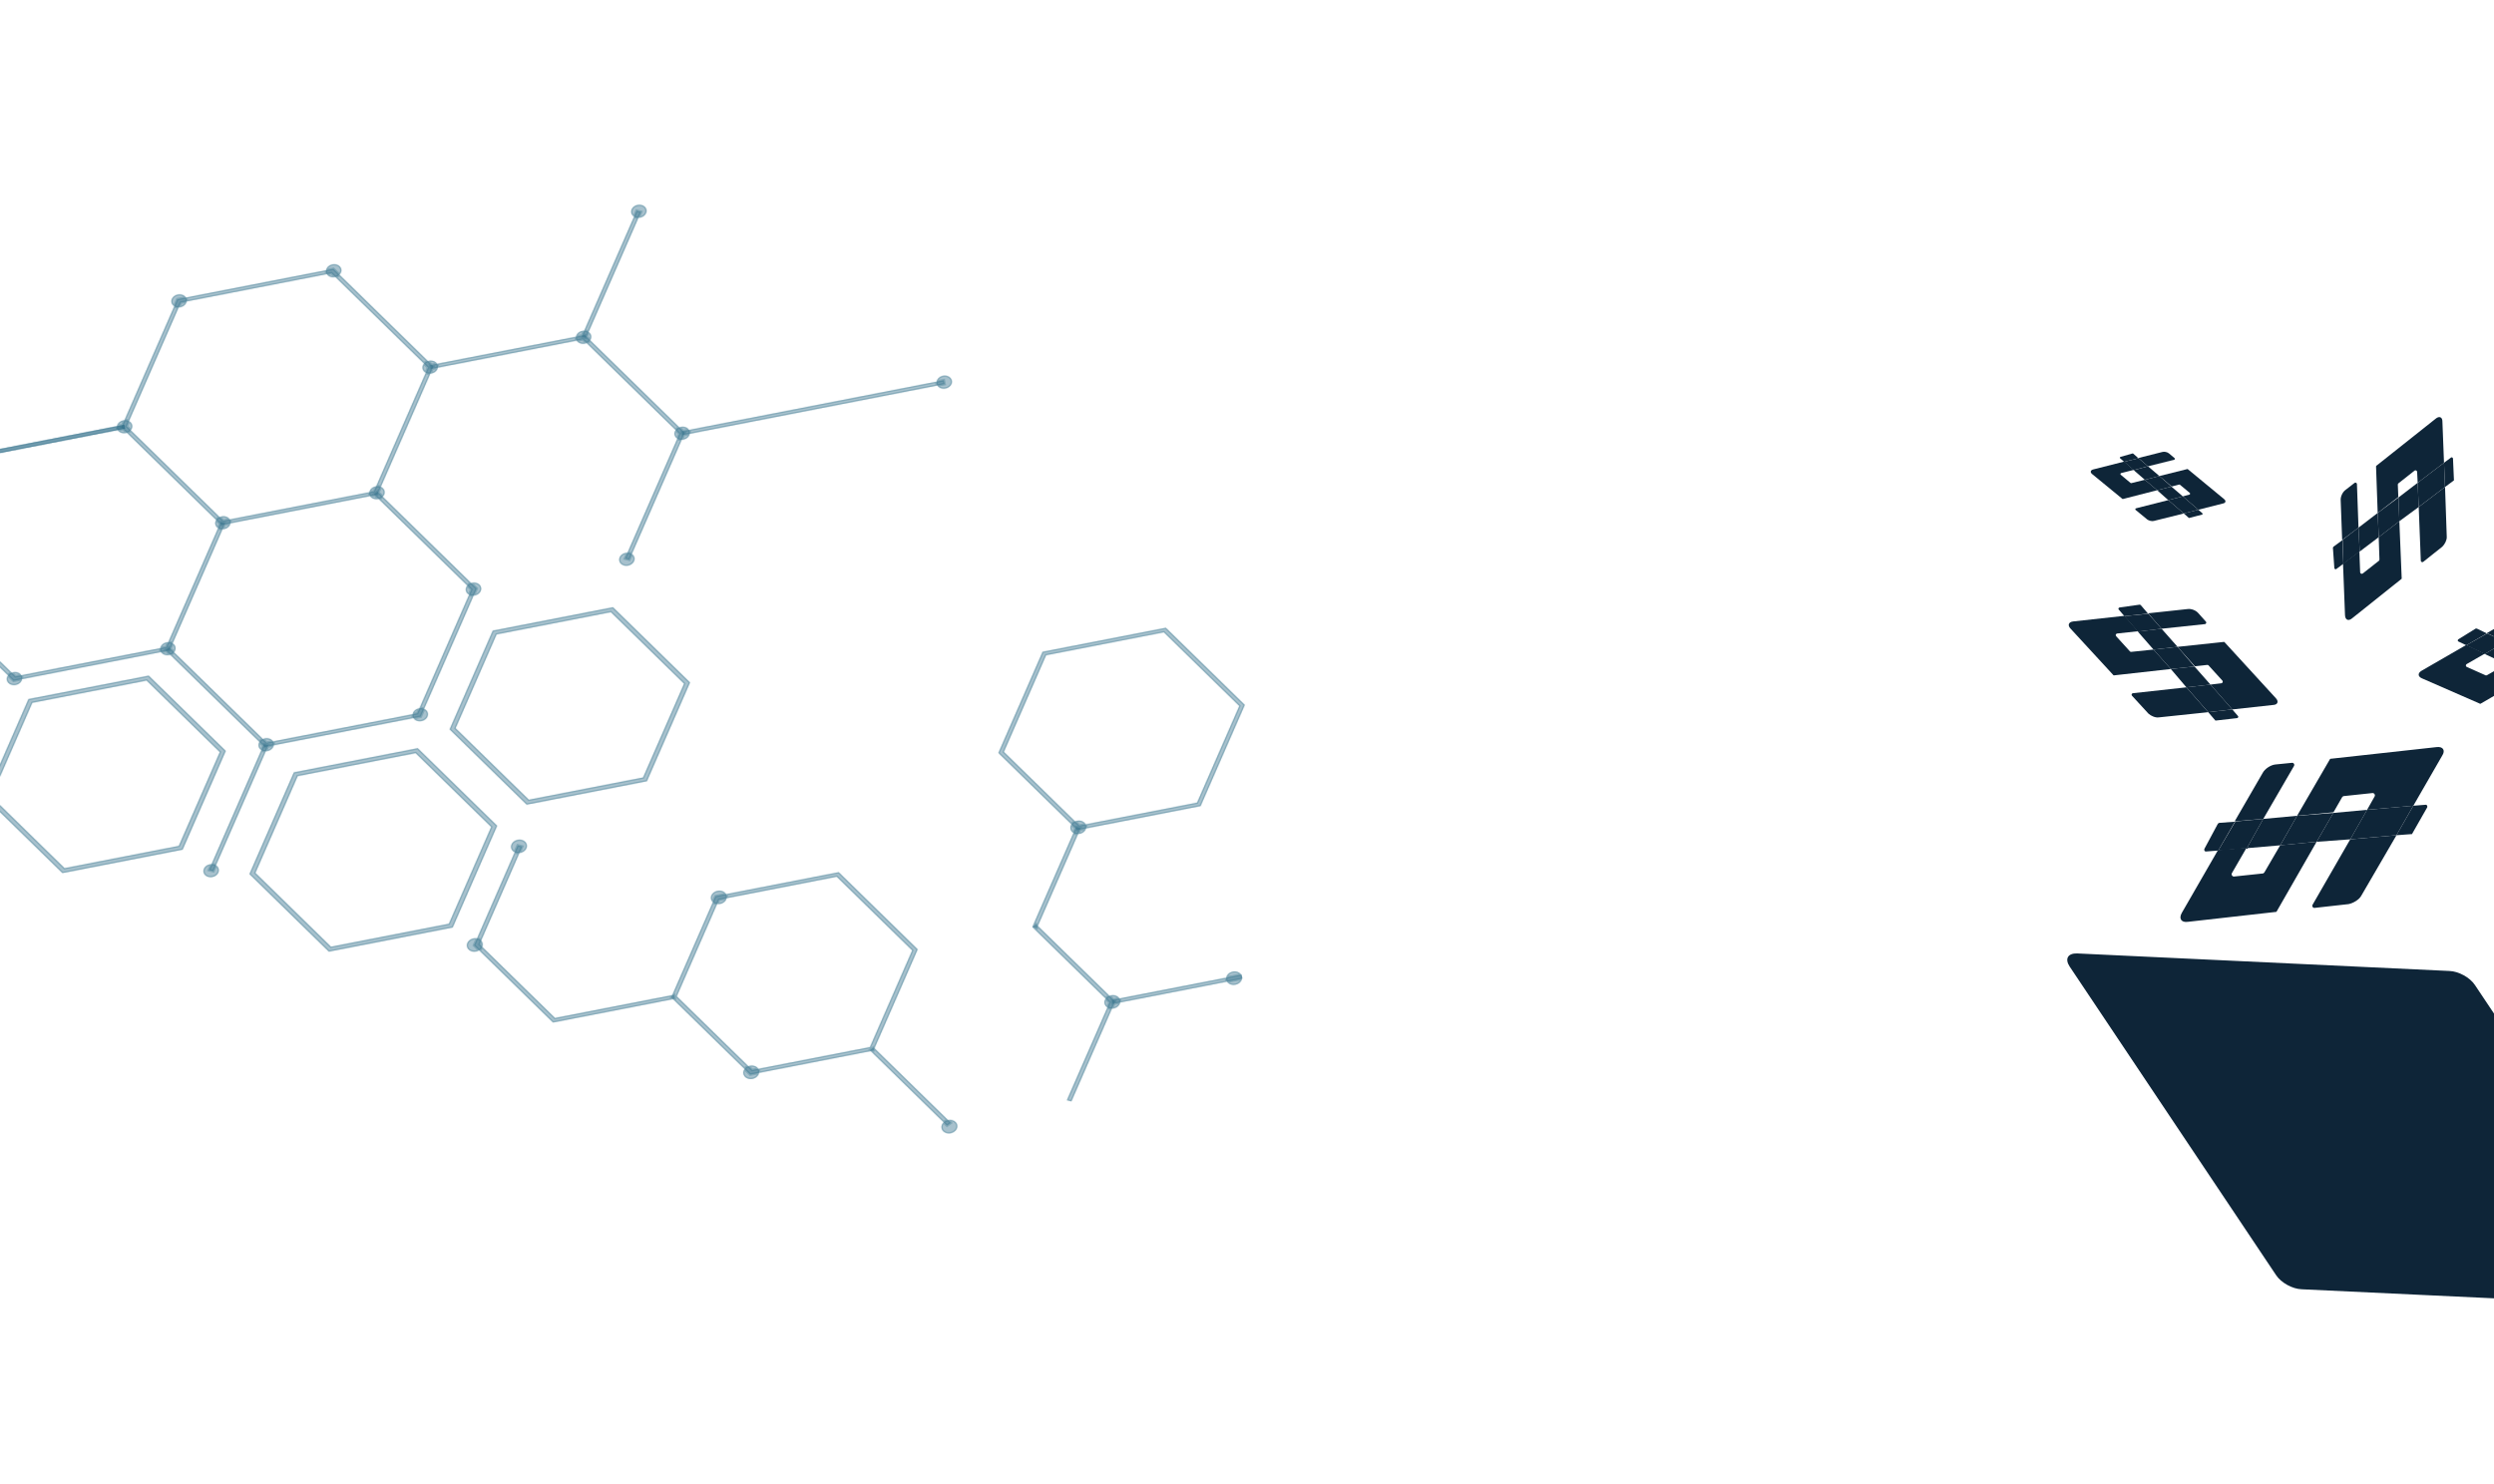 <svg width="1920" height="1143" viewBox="0 0 1920 1143" fill="none" xmlns="http://www.w3.org/2000/svg">
<mask id="path-1-inside-1" fill="white">
<path d="M96.2 330.117L-22.92 353.339L-99.965 278.066L-57.213 180.227L-53.776 181.131L-95.775 277.25L-21.417 349.894L95.609 327.081L96.2 330.117Z"/>
<path d="M164.271 670.929L160.833 670.022L203.213 573.045L206.645 573.947L164.271 670.929Z"/>
<path d="M290.59 380.937L170.42 404.363L93.375 329.09L136.505 230.393L256.675 206.966L333.716 282.237L290.59 380.937ZM171.921 400.925L287.9 378.315L329.526 283.057L255.168 210.412L139.189 233.022L97.566 328.277L171.921 400.925Z"/>
<path d="M323.914 551.876L203.744 575.303L127.373 500.689L130.218 498.56L205.244 571.862L321.224 549.252L362.849 453.994L287.823 380.692L290.668 378.56L367.04 453.177L323.914 551.876Z"/>
<path d="M130.573 500.849L10.403 524.276L-66.641 449.003L-23.512 350.303L95.609 327.081L96.2 330.117L-20.825 352.931L-62.451 448.186L11.907 520.834L127.887 498.224L169.889 402.105L173.323 403.014L130.573 500.849Z"/>
<path d="M484.491 431.071L481.054 430.166L523.052 334.045L448.694 261.4L331.669 284.214L331.077 281.177L450.201 257.954L527.242 333.228L484.491 431.071Z"/>
<path d="M451.167 260.131L447.729 259.223L490.106 162.25L493.542 163.152L451.167 260.131Z"/>
<path d="M726.626 292.788L524.852 332.123L525.443 335.153L727.217 295.818L726.626 292.788Z"/>
<path d="M-64.841 447.081L-347.621 502.208L-347.031 505.238L-64.251 450.112L-64.841 447.081Z"/>
<path d="M130.189 504.465C133.445 503.83 135.655 501.109 135.124 498.388C134.593 495.666 131.524 493.975 128.268 494.609C125.011 495.244 122.802 497.965 123.333 500.687C123.863 503.408 126.933 505.1 130.189 504.465Z"/>
<path d="M12.114 527.483C15.37 526.849 17.579 524.128 17.049 521.406C16.518 518.685 13.449 516.993 10.193 517.628C6.936 518.262 4.727 520.983 5.258 523.705C5.788 526.426 8.858 528.118 12.114 527.483Z"/>
<path d="M163.512 675.402C166.769 674.767 168.978 672.046 168.447 669.325C167.917 666.603 164.847 664.911 161.591 665.546C158.335 666.181 156.125 668.902 156.656 671.623C157.187 674.345 160.256 676.037 163.512 675.402Z"/>
<path d="M172.564 407.486C175.82 406.851 178.03 404.13 177.499 401.409C176.969 398.687 173.899 396.996 170.643 397.63C167.387 398.265 165.177 400.986 165.708 403.708C166.238 406.429 169.308 408.121 172.564 407.486Z"/>
<path d="M205.888 578.426C209.145 577.791 211.354 575.07 210.823 572.349C210.293 569.627 207.223 567.935 203.967 568.57C200.711 569.205 198.501 571.926 199.032 574.647C199.563 577.369 202.632 579.061 205.888 578.426Z"/>
<path d="M291.164 384.366C294.42 383.731 296.63 381.01 296.099 378.288C295.568 375.567 292.499 373.875 289.243 374.51C285.987 375.145 283.777 377.865 284.308 380.587C284.838 383.309 287.908 385 291.164 384.366Z"/>
<path d="M257.841 213.429C261.097 212.794 263.306 210.073 262.776 207.352C262.245 204.63 259.175 202.938 255.919 203.573C252.663 204.208 250.454 206.929 250.984 209.65C251.515 212.372 254.584 214.064 257.841 213.429Z"/>
<path d="M138.807 236.634C142.063 235.999 144.273 233.278 143.742 230.557C143.212 227.835 140.142 226.143 136.886 226.778C133.63 227.413 131.42 230.134 131.951 232.855C132.481 235.577 135.551 237.269 138.807 236.634Z"/>
<path d="M526.108 338.564C529.364 337.929 531.573 335.208 531.043 332.487C530.512 329.765 527.443 328.074 524.187 328.708C520.93 329.343 518.721 332.064 519.251 334.786C519.782 337.507 522.852 339.199 526.108 338.564Z"/>
<path d="M727.882 299.229C731.138 298.594 733.347 295.873 732.817 293.152C732.286 290.43 729.216 288.739 725.96 289.373C722.704 290.008 720.495 292.729 721.025 295.451C721.556 298.172 724.626 299.864 727.882 299.229Z"/>
<path d="M-63.586 453.523C-60.33 452.888 -58.12 450.167 -58.651 447.445C-59.181 444.724 -62.251 443.032 -65.507 443.667C-68.763 444.302 -70.972 447.023 -70.442 449.744C-69.911 452.466 -66.842 454.157 -63.586 453.523Z"/>
<path d="M96.865 333.528C100.122 332.894 102.331 330.173 101.8 327.451C101.27 324.73 98.2 323.038 94.944 323.673C91.688 324.307 89.478 327.028 90.009 329.75C90.54 332.471 93.609 334.163 96.865 333.528Z"/>
<path d="M-21.21 356.547C-17.953 355.912 -15.744 353.191 -16.274 350.469C-16.805 347.748 -19.875 346.056 -23.131 346.691C-26.387 347.326 -28.596 350.047 -28.066 352.768C-27.535 355.49 -24.466 357.181 -21.21 356.547Z"/>
<path d="M450.223 264.643C453.479 264.008 455.689 261.287 455.158 258.565C454.628 255.844 451.558 254.152 448.302 254.787C445.046 255.422 442.836 258.143 443.367 260.864C443.897 263.586 446.967 265.277 450.223 264.643Z"/>
<path d="M492.784 167.627C496.04 166.993 498.25 164.272 497.719 161.55C497.189 158.829 494.119 157.137 490.863 157.772C487.607 158.406 485.397 161.127 485.928 163.849C486.458 166.57 489.528 168.262 492.784 167.627Z"/>
<path d="M332.148 287.661C335.404 287.026 337.614 284.305 337.083 281.584C336.553 278.862 333.483 277.17 330.227 277.805C326.971 278.44 324.761 281.161 325.292 283.882C325.822 286.604 328.892 288.296 332.148 287.661Z"/>
<path d="M324.488 555.305C327.744 554.671 329.954 551.95 329.423 549.228C328.893 546.507 325.823 544.815 322.567 545.45C319.311 546.084 317.101 548.805 317.632 551.527C318.162 554.248 321.232 555.94 324.488 555.305Z"/>
<path d="M365.472 458.598C368.728 457.963 370.937 455.242 370.407 452.52C369.876 449.799 366.806 448.107 363.55 448.742C360.294 449.377 358.085 452.098 358.615 454.819C359.146 457.541 362.215 459.232 365.472 458.598Z"/>
<path d="M483.546 435.579C486.803 434.945 489.012 432.224 488.482 429.502C487.951 426.781 484.881 425.089 481.625 425.724C478.369 426.358 476.16 429.079 476.69 431.801C477.221 434.522 480.29 436.214 483.546 435.579Z"/>
<path d="M-96.909 282.586C-93.653 281.951 -91.444 279.23 -91.974 276.509C-92.505 273.787 -95.574 272.095 -98.83 272.73C-102.087 273.365 -104.296 276.086 -103.765 278.807C-103.235 281.529 -100.165 283.221 -96.909 282.586Z"/>
<path d="M-54.261 187.005C-51.005 186.37 -48.795 183.649 -49.326 180.928C-49.857 178.206 -52.926 176.514 -56.182 177.149C-59.439 177.784 -61.648 180.505 -61.117 183.226C-60.587 185.948 -57.517 187.64 -54.261 187.005Z"/>
<path d="M924.292 620.766L829.399 639.265L768.562 579.826L802.618 501.888L897.511 483.389L958.348 542.828L924.292 620.766ZM830.947 635.72L921.526 618.062L954.033 543.669L895.963 486.935L805.384 504.592L772.876 578.985L830.947 635.72Z"/>
<path d="M519.536 769.14L425.722 787.429L364.88 727.984L398.55 650.937L402.093 651.865L369.198 727.143L427.269 783.88L518.926 766.012L519.536 769.14Z"/>
<path d="M672.461 809.002L577.568 827.501L516.731 768.062L550.787 690.124L645.68 671.625L706.517 731.064L672.461 809.002ZM579.117 823.958L669.695 806.3L702.203 731.908L644.132 675.173L553.554 692.831L521.046 767.224L579.117 823.958Z"/>
<path d="M729.063 866.838L669.613 808.748L672.544 806.554L731.998 864.644L729.063 866.838Z"/>
<path d="M824.845 848.166L821.301 847.235L854.196 771.954L794.698 713.873L797.625 711.681L858.514 771.113L824.845 848.166Z"/>
<path d="M798.235 714.809L794.698 713.873L828.411 636.815L831.951 637.746L798.235 714.809Z"/>
<path d="M955.835 750.518L856.052 769.971L856.661 773.093L956.443 753.64L955.835 750.518Z"/>
<path d="M319.936 579.992L378.096 636.816L345.539 711.326L254.822 729.011L196.665 672.186L229.219 597.677L319.936 579.992ZM321.612 576.153L226.219 594.749L191.987 673.098L253.141 732.845L348.533 714.248L382.771 635.905L321.612 576.153Z"/>
<path d="M366.509 732.753C369.864 732.099 372.141 729.296 371.594 726.492C371.047 723.688 367.885 721.945 364.53 722.599C361.175 723.253 358.899 726.056 359.445 728.86C359.992 731.664 363.155 733.407 366.509 732.753Z"/>
<path d="M400.515 656.845C403.869 656.191 406.146 653.388 405.599 650.584C405.053 647.78 401.89 646.037 398.535 646.691C395.18 647.345 392.904 650.149 393.451 652.953C393.997 655.757 397.16 657.499 400.515 656.845Z"/>
<path d="M554.397 696.125C557.751 695.471 560.028 692.668 559.481 689.864C558.935 687.06 555.772 685.317 552.417 685.971C549.062 686.625 546.786 689.429 547.333 692.233C547.879 695.037 551.042 696.779 554.397 696.125Z"/>
<path d="M831.135 642.176C834.49 641.522 836.766 638.719 836.22 635.915C835.673 633.111 832.51 631.368 829.156 632.022C825.801 632.676 823.525 635.479 824.071 638.283C824.618 641.087 827.78 642.83 831.135 642.176Z"/>
<path d="M731.88 872.653C735.235 871.999 737.511 869.196 736.965 866.392C736.418 863.588 733.255 861.845 729.9 862.499C726.546 863.153 724.269 865.956 724.816 868.76C725.363 871.564 728.525 873.307 731.88 872.653Z"/>
<path d="M579.332 830.808C582.687 830.154 584.964 827.351 584.417 824.547C583.87 821.743 580.708 820 577.353 820.654C573.998 821.308 571.722 824.111 572.268 826.915C572.815 829.719 575.978 831.462 579.332 830.808Z"/>
<path d="M951.055 758.342C954.41 757.688 956.686 754.885 956.139 752.081C955.593 749.277 952.43 747.534 949.075 748.188C945.721 748.842 943.444 751.645 943.991 754.449C944.538 757.253 947.7 758.996 951.055 758.342Z"/>
<path d="M857.343 776.611C860.697 775.957 862.974 773.154 862.427 770.35C861.881 767.546 858.718 765.803 855.363 766.457C852.008 767.111 849.732 769.914 850.279 772.718C850.825 775.522 853.988 777.265 857.343 776.611Z"/>
<path d="M470.237 471.416L526.599 526.489L495.049 598.693L407.134 615.832L350.769 560.766L382.322 488.555L470.237 471.416ZM471.912 467.574L379.322 485.624L346.094 561.675L405.454 619.669L498.044 601.619L531.274 525.574L471.912 467.574Z"/>
<path d="M112.816 524.098L169.179 579.171L137.629 651.379L49.714 668.517L-6.651 613.448L24.901 541.237L112.816 524.098ZM114.492 520.259L21.902 538.309L-11.326 614.36L48.035 672.357L140.625 654.307L173.857 578.259L114.492 520.259Z"/>
</mask>
<path d="M96.2 330.117L-22.92 353.339L-99.965 278.066L-57.213 180.227L-53.776 181.131L-95.775 277.25L-21.417 349.894L95.609 327.081L96.2 330.117Z" fill="#236483" fill-opacity="0.4"/>
<path d="M164.271 670.929L160.833 670.022L203.213 573.045L206.645 573.947L164.271 670.929Z" fill="#236483" fill-opacity="0.4"/>
<path d="M290.59 380.937L170.42 404.363L93.375 329.09L136.505 230.393L256.675 206.966L333.716 282.237L290.59 380.937ZM171.921 400.925L287.9 378.315L329.526 283.057L255.168 210.412L139.189 233.022L97.566 328.277L171.921 400.925Z" fill="#236483" fill-opacity="0.4"/>
<path d="M323.914 551.876L203.744 575.303L127.373 500.689L130.218 498.56L205.244 571.862L321.224 549.252L362.849 453.994L287.823 380.692L290.668 378.56L367.04 453.177L323.914 551.876Z" fill="#236483" fill-opacity="0.4"/>
<path d="M130.573 500.849L10.403 524.276L-66.641 449.003L-23.512 350.303L95.609 327.081L96.2 330.117L-20.825 352.931L-62.451 448.186L11.907 520.834L127.887 498.224L169.889 402.105L173.323 403.014L130.573 500.849Z" fill="#236483" fill-opacity="0.4"/>
<path d="M484.491 431.071L481.054 430.166L523.052 334.045L448.694 261.4L331.669 284.214L331.077 281.177L450.201 257.954L527.242 333.228L484.491 431.071Z" fill="#236483" fill-opacity="0.4"/>
<path d="M451.167 260.131L447.729 259.223L490.106 162.25L493.542 163.152L451.167 260.131Z" fill="#236483" fill-opacity="0.4"/>
<path d="M726.626 292.788L524.852 332.123L525.443 335.153L727.217 295.818L726.626 292.788Z" fill="#236483" fill-opacity="0.4"/>
<path d="M-64.841 447.081L-347.621 502.208L-347.031 505.238L-64.251 450.112L-64.841 447.081Z" fill="#236483" fill-opacity="0.4"/>
<path d="M130.189 504.465C133.445 503.83 135.655 501.109 135.124 498.388C134.593 495.666 131.524 493.975 128.268 494.609C125.011 495.244 122.802 497.965 123.333 500.687C123.863 503.408 126.933 505.1 130.189 504.465Z" fill="#236483" fill-opacity="0.4"/>
<path d="M12.114 527.483C15.37 526.849 17.579 524.128 17.049 521.406C16.518 518.685 13.449 516.993 10.193 517.628C6.936 518.262 4.727 520.983 5.258 523.705C5.788 526.426 8.858 528.118 12.114 527.483Z" fill="#236483" fill-opacity="0.4"/>
<path d="M163.512 675.402C166.769 674.767 168.978 672.046 168.447 669.325C167.917 666.603 164.847 664.911 161.591 665.546C158.335 666.181 156.125 668.902 156.656 671.623C157.187 674.345 160.256 676.037 163.512 675.402Z" fill="#236483" fill-opacity="0.4"/>
<path d="M172.564 407.486C175.82 406.851 178.03 404.13 177.499 401.409C176.969 398.687 173.899 396.996 170.643 397.63C167.387 398.265 165.177 400.986 165.708 403.708C166.238 406.429 169.308 408.121 172.564 407.486Z" fill="#236483" fill-opacity="0.4"/>
<path d="M205.888 578.426C209.145 577.791 211.354 575.07 210.823 572.349C210.293 569.627 207.223 567.935 203.967 568.57C200.711 569.205 198.501 571.926 199.032 574.647C199.563 577.369 202.632 579.061 205.888 578.426Z" fill="#236483" fill-opacity="0.4"/>
<path d="M291.164 384.366C294.42 383.731 296.63 381.01 296.099 378.288C295.568 375.567 292.499 373.875 289.243 374.51C285.987 375.145 283.777 377.865 284.308 380.587C284.838 383.309 287.908 385 291.164 384.366Z" fill="#236483" fill-opacity="0.4"/>
<path d="M257.841 213.429C261.097 212.794 263.306 210.073 262.776 207.352C262.245 204.63 259.175 202.938 255.919 203.573C252.663 204.208 250.454 206.929 250.984 209.65C251.515 212.372 254.584 214.064 257.841 213.429Z" fill="#236483" fill-opacity="0.4"/>
<path d="M138.807 236.634C142.063 235.999 144.273 233.278 143.742 230.557C143.212 227.835 140.142 226.143 136.886 226.778C133.63 227.413 131.42 230.134 131.951 232.855C132.481 235.577 135.551 237.269 138.807 236.634Z" fill="#236483" fill-opacity="0.4"/>
<path d="M526.108 338.564C529.364 337.929 531.573 335.208 531.043 332.487C530.512 329.765 527.443 328.074 524.187 328.708C520.93 329.343 518.721 332.064 519.251 334.786C519.782 337.507 522.852 339.199 526.108 338.564Z" fill="#236483" fill-opacity="0.4"/>
<path d="M727.882 299.229C731.138 298.594 733.347 295.873 732.817 293.152C732.286 290.43 729.216 288.739 725.96 289.373C722.704 290.008 720.495 292.729 721.025 295.451C721.556 298.172 724.626 299.864 727.882 299.229Z" fill="#236483" fill-opacity="0.4"/>
<path d="M-63.586 453.523C-60.33 452.888 -58.12 450.167 -58.651 447.445C-59.181 444.724 -62.251 443.032 -65.507 443.667C-68.763 444.302 -70.972 447.023 -70.442 449.744C-69.911 452.466 -66.842 454.157 -63.586 453.523Z" fill="#236483" fill-opacity="0.4"/>
<path d="M96.865 333.528C100.122 332.894 102.331 330.173 101.8 327.451C101.27 324.73 98.2 323.038 94.944 323.673C91.688 324.307 89.478 327.028 90.009 329.75C90.54 332.471 93.609 334.163 96.865 333.528Z" fill="#236483" fill-opacity="0.4"/>
<path d="M-21.21 356.547C-17.953 355.912 -15.744 353.191 -16.274 350.469C-16.805 347.748 -19.875 346.056 -23.131 346.691C-26.387 347.326 -28.596 350.047 -28.066 352.768C-27.535 355.49 -24.466 357.181 -21.21 356.547Z" fill="#236483" fill-opacity="0.4"/>
<path d="M450.223 264.643C453.479 264.008 455.689 261.287 455.158 258.565C454.628 255.844 451.558 254.152 448.302 254.787C445.046 255.422 442.836 258.143 443.367 260.864C443.897 263.586 446.967 265.277 450.223 264.643Z" fill="#236483" fill-opacity="0.4"/>
<path d="M492.784 167.627C496.04 166.993 498.25 164.272 497.719 161.55C497.189 158.829 494.119 157.137 490.863 157.772C487.607 158.406 485.397 161.127 485.928 163.849C486.458 166.57 489.528 168.262 492.784 167.627Z" fill="#236483" fill-opacity="0.4"/>
<path d="M332.148 287.661C335.404 287.026 337.614 284.305 337.083 281.584C336.553 278.862 333.483 277.17 330.227 277.805C326.971 278.44 324.761 281.161 325.292 283.882C325.822 286.604 328.892 288.296 332.148 287.661Z" fill="#236483" fill-opacity="0.4"/>
<path d="M324.488 555.305C327.744 554.671 329.954 551.95 329.423 549.228C328.893 546.507 325.823 544.815 322.567 545.45C319.311 546.084 317.101 548.805 317.632 551.527C318.162 554.248 321.232 555.94 324.488 555.305Z" fill="#236483" fill-opacity="0.4"/>
<path d="M365.472 458.598C368.728 457.963 370.937 455.242 370.407 452.52C369.876 449.799 366.806 448.107 363.55 448.742C360.294 449.377 358.085 452.098 358.615 454.819C359.146 457.541 362.215 459.232 365.472 458.598Z" fill="#236483" fill-opacity="0.4"/>
<path d="M483.546 435.579C486.803 434.945 489.012 432.224 488.482 429.502C487.951 426.781 484.881 425.089 481.625 425.724C478.369 426.358 476.16 429.079 476.69 431.801C477.221 434.522 480.29 436.214 483.546 435.579Z" fill="#236483" fill-opacity="0.4"/>
<path d="M-96.909 282.586C-93.653 281.951 -91.444 279.23 -91.974 276.509C-92.505 273.787 -95.574 272.095 -98.83 272.73C-102.087 273.365 -104.296 276.086 -103.765 278.807C-103.235 281.529 -100.165 283.221 -96.909 282.586Z" fill="#236483" fill-opacity="0.4"/>
<path d="M-54.261 187.005C-51.005 186.37 -48.795 183.649 -49.326 180.928C-49.857 178.206 -52.926 176.514 -56.182 177.149C-59.439 177.784 -61.648 180.505 -61.117 183.226C-60.587 185.948 -57.517 187.64 -54.261 187.005Z" fill="#236483" fill-opacity="0.4"/>
<path d="M924.292 620.766L829.399 639.265L768.562 579.826L802.618 501.888L897.511 483.389L958.348 542.828L924.292 620.766ZM830.947 635.72L921.526 618.062L954.033 543.669L895.963 486.935L805.384 504.592L772.876 578.985L830.947 635.72Z" fill="#236483" fill-opacity="0.4"/>
<path d="M519.536 769.14L425.722 787.429L364.88 727.984L398.55 650.937L402.093 651.865L369.198 727.143L427.269 783.88L518.926 766.012L519.536 769.14Z" fill="#236483" fill-opacity="0.4"/>
<path d="M672.461 809.002L577.568 827.501L516.731 768.062L550.787 690.124L645.68 671.625L706.517 731.064L672.461 809.002ZM579.117 823.958L669.695 806.3L702.203 731.908L644.132 675.173L553.554 692.831L521.046 767.224L579.117 823.958Z" fill="#236483" fill-opacity="0.4"/>
<path d="M729.063 866.838L669.613 808.748L672.544 806.554L731.998 864.644L729.063 866.838Z" fill="#236483" fill-opacity="0.4"/>
<path d="M824.845 848.166L821.301 847.235L854.196 771.954L794.698 713.873L797.625 711.681L858.514 771.113L824.845 848.166Z" fill="#236483" fill-opacity="0.4"/>
<path d="M798.235 714.809L794.698 713.873L828.411 636.815L831.951 637.746L798.235 714.809Z" fill="#236483" fill-opacity="0.4"/>
<path d="M955.835 750.518L856.052 769.971L856.661 773.093L956.443 753.64L955.835 750.518Z" fill="#236483" fill-opacity="0.4"/>
<path d="M319.936 579.992L378.096 636.816L345.539 711.326L254.822 729.011L196.665 672.186L229.219 597.677L319.936 579.992ZM321.612 576.153L226.219 594.749L191.987 673.098L253.141 732.845L348.533 714.248L382.771 635.905L321.612 576.153Z" fill="#236483" fill-opacity="0.4"/>
<path d="M366.509 732.753C369.864 732.099 372.141 729.296 371.594 726.492C371.047 723.688 367.885 721.945 364.53 722.599C361.175 723.253 358.899 726.056 359.445 728.86C359.992 731.664 363.155 733.407 366.509 732.753Z" fill="#236483" fill-opacity="0.4"/>
<path d="M400.515 656.845C403.869 656.191 406.146 653.388 405.599 650.584C405.053 647.78 401.89 646.037 398.535 646.691C395.18 647.345 392.904 650.149 393.451 652.953C393.997 655.757 397.16 657.499 400.515 656.845Z" fill="#236483" fill-opacity="0.4"/>
<path d="M554.397 696.125C557.751 695.471 560.028 692.668 559.481 689.864C558.935 687.06 555.772 685.317 552.417 685.971C549.062 686.625 546.786 689.429 547.333 692.233C547.879 695.037 551.042 696.779 554.397 696.125Z" fill="#236483" fill-opacity="0.4"/>
<path d="M831.135 642.176C834.49 641.522 836.766 638.719 836.22 635.915C835.673 633.111 832.51 631.368 829.156 632.022C825.801 632.676 823.525 635.479 824.071 638.283C824.618 641.087 827.78 642.83 831.135 642.176Z" fill="#236483" fill-opacity="0.4"/>
<path d="M731.88 872.653C735.235 871.999 737.511 869.196 736.965 866.392C736.418 863.588 733.255 861.845 729.9 862.499C726.546 863.153 724.269 865.956 724.816 868.76C725.363 871.564 728.525 873.307 731.88 872.653Z" fill="#236483" fill-opacity="0.4"/>
<path d="M579.332 830.808C582.687 830.154 584.964 827.351 584.417 824.547C583.87 821.743 580.708 820 577.353 820.654C573.998 821.308 571.722 824.111 572.268 826.915C572.815 829.719 575.978 831.462 579.332 830.808Z" fill="#236483" fill-opacity="0.4"/>
<path d="M951.055 758.342C954.41 757.688 956.686 754.885 956.139 752.081C955.593 749.277 952.43 747.534 949.075 748.188C945.721 748.842 943.444 751.645 943.991 754.449C944.538 757.253 947.7 758.996 951.055 758.342Z" fill="#236483" fill-opacity="0.4"/>
<path d="M857.343 776.611C860.697 775.957 862.974 773.154 862.427 770.35C861.881 767.546 858.718 765.803 855.363 766.457C852.008 767.111 849.732 769.914 850.279 772.718C850.825 775.522 853.988 777.265 857.343 776.611Z" fill="#236483" fill-opacity="0.4"/>
<path d="M470.237 471.416L526.599 526.489L495.049 598.693L407.134 615.832L350.769 560.766L382.322 488.555L470.237 471.416ZM471.912 467.574L379.322 485.624L346.094 561.675L405.454 619.669L498.044 601.619L531.274 525.574L471.912 467.574Z" fill="#236483" fill-opacity="0.4"/>
<path d="M112.816 524.098L169.179 579.171L137.629 651.379L49.714 668.517L-6.651 613.448L24.901 541.237L112.816 524.098ZM114.492 520.259L21.902 538.309L-11.326 614.36L48.035 672.357L140.625 654.307L173.857 578.259L114.492 520.259Z" fill="#236483" fill-opacity="0.4"/>
<path d="M95.118 327.176L95.71 330.213L96.691 330.022L96.099 326.985L95.118 327.176ZM-22.92 353.339L-23.619 354.055L-23.244 354.421L-22.729 354.321L-22.92 353.339ZM-99.965 278.066L-100.881 277.666L-101.158 278.299L-100.664 278.782L-99.965 278.066ZM-57.213 180.227L-56.958 179.26L-57.786 179.042L-58.129 179.826L-57.213 180.227ZM-53.776 181.131L-52.86 181.532L-52.392 180.461L-53.522 180.164L-53.776 181.131ZM-95.775 277.25L-96.691 276.849L-96.968 277.482L-96.473 277.965L-95.775 277.25ZM-21.417 349.894L-22.116 350.61L-21.741 350.976L-21.226 350.876L-21.417 349.894ZM164.271 670.929L164.015 671.896L164.844 672.115L165.187 671.33L164.271 670.929ZM160.833 670.022L159.917 669.621L159.45 670.691L160.578 670.989L160.833 670.022ZM203.213 573.045L203.467 572.078L202.639 571.86L202.297 572.645L203.213 573.045ZM206.645 573.947L207.562 574.348L208.03 573.277L206.9 572.98L206.645 573.947ZM290.59 380.937L290.781 381.918L291.296 381.818L291.506 381.337L290.59 380.937ZM170.42 404.363L169.721 405.079L170.096 405.445L170.611 405.345L170.42 404.363ZM93.375 329.09L92.459 328.69L92.182 329.323L92.677 329.806L93.375 329.09ZM136.505 230.393L136.314 229.412L135.799 229.512L135.589 229.993L136.505 230.393ZM256.675 206.966L257.374 206.251L256.999 205.885L256.484 205.985L256.675 206.966ZM333.716 282.237L334.632 282.637L334.909 282.004L334.414 281.522L333.716 282.237ZM171.921 400.925L171.222 401.64L171.597 402.007L172.112 401.907L171.921 400.925ZM287.9 378.315L288.092 379.297L288.607 379.197L288.817 378.716L287.9 378.315ZM329.526 283.057L330.442 283.457L330.719 282.824L330.225 282.342L329.526 283.057ZM255.168 210.412L255.867 209.697L255.492 209.33L254.977 209.431L255.168 210.412ZM139.189 233.022L138.997 232.04L138.482 232.141L138.272 232.622L139.189 233.022ZM97.566 328.277L96.65 327.876L96.373 328.509L96.867 328.992L97.566 328.277ZM323.914 551.876L324.106 552.858L324.62 552.758L324.831 552.277L323.914 551.876ZM203.744 575.303L203.045 576.018L203.42 576.385L203.935 576.285L203.744 575.303ZM127.373 500.689L126.773 499.889L125.838 500.588L126.674 501.405L127.373 500.689ZM130.218 498.56L130.917 497.845L130.304 497.247L129.619 497.76L130.218 498.56ZM205.244 571.862L204.545 572.577L204.921 572.944L205.436 572.843L205.244 571.862ZM321.224 549.252L321.415 550.234L321.93 550.133L322.14 549.653L321.224 549.252ZM362.849 453.994L363.766 454.394L364.042 453.761L363.548 453.278L362.849 453.994ZM287.823 380.692L287.223 379.892L286.289 380.592L287.124 381.407L287.823 380.692ZM290.668 378.56L291.366 377.845L290.754 377.246L290.068 377.76L290.668 378.56ZM367.04 453.177L367.956 453.577L368.233 452.944L367.739 452.462L367.04 453.177ZM130.573 500.849L130.765 501.831L131.28 501.731L131.49 501.25L130.573 500.849ZM10.403 524.276L9.704 524.991L10.079 525.358L10.595 525.258L10.403 524.276ZM-66.641 449.003L-67.558 448.603L-67.834 449.236L-67.34 449.719L-66.641 449.003ZM-23.512 350.303L-23.704 349.321L-24.219 349.422L-24.429 349.902L-23.512 350.303ZM-20.825 352.931L-21.017 351.949L-21.531 352.05L-21.741 352.53L-20.825 352.931ZM-62.451 448.186L-63.367 447.786L-63.644 448.419L-63.15 448.902L-62.451 448.186ZM11.907 520.834L11.208 521.549L11.583 521.916L12.098 521.816L11.907 520.834ZM127.887 498.224L128.078 499.206L128.593 499.106L128.803 498.625L127.887 498.224ZM169.889 402.105L170.145 401.139L169.316 400.919L168.973 401.705L169.889 402.105ZM173.323 403.014L174.239 403.414L174.706 402.345L173.578 402.047L173.323 403.014ZM484.491 431.071L484.236 432.038L485.064 432.256L485.407 431.471L484.491 431.071ZM481.054 430.166L480.138 429.766L479.67 430.836L480.799 431.133L481.054 430.166ZM523.052 334.045L523.968 334.445L524.245 333.812L523.751 333.329L523.052 334.045ZM448.694 261.4L449.393 260.685L449.018 260.318L448.503 260.418L448.694 261.4ZM331.669 284.214L330.687 284.405L330.879 285.386L331.86 285.195L331.669 284.214ZM331.077 281.177L330.886 280.196L329.904 280.387L330.095 281.368L331.077 281.177ZM450.201 257.954L450.9 257.239L450.525 256.872L450.01 256.973L450.201 257.954ZM527.242 333.228L528.159 333.628L528.435 332.995L527.941 332.513L527.242 333.228ZM451.167 260.131L450.911 261.098L451.74 261.316L452.083 260.531L451.167 260.131ZM447.729 259.223L446.813 258.823L446.346 259.892L447.474 260.19L447.729 259.223ZM490.106 162.25L490.36 161.283L489.532 161.066L489.19 161.85L490.106 162.25ZM493.542 163.152L494.458 163.552L494.926 162.481L493.796 162.184L493.542 163.152ZM524.852 332.123L524.661 331.141L523.679 331.332L523.871 332.314L524.852 332.123ZM726.626 292.788L727.608 292.596L727.416 291.615L726.435 291.806L726.626 292.788ZM727.217 295.818L727.408 296.799L728.39 296.608L728.198 295.627L727.217 295.818ZM525.443 335.153L524.461 335.344L524.653 336.326L525.634 336.135L525.443 335.153ZM-347.621 502.208L-347.813 501.226L-348.794 501.418L-348.603 502.399L-347.621 502.208ZM-64.841 447.081L-63.86 446.89L-64.051 445.908L-65.033 446.1L-64.841 447.081ZM-64.251 450.112L-64.059 451.093L-63.078 450.902L-63.269 449.92L-64.251 450.112ZM-347.031 505.238L-348.012 505.43L-347.821 506.411L-346.839 506.22L-347.031 505.238ZM924.292 620.766L924.483 621.747L924.998 621.647L925.208 621.166L924.292 620.766ZM829.399 639.265L828.7 639.98L829.075 640.347L829.59 640.246L829.399 639.265ZM768.562 579.826L767.646 579.426L767.369 580.059L767.863 580.541L768.562 579.826ZM802.618 501.888L802.426 500.907L801.912 501.007L801.702 501.488L802.618 501.888ZM897.511 483.389L898.209 482.674L897.834 482.307L897.319 482.408L897.511 483.389ZM958.348 542.828L959.264 543.228L959.541 542.595L959.046 542.113L958.348 542.828ZM830.947 635.72L830.248 636.435L830.623 636.801L831.138 636.701L830.947 635.72ZM921.526 618.062L921.717 619.043L922.232 618.943L922.442 618.462L921.526 618.062ZM954.033 543.669L954.95 544.07L955.226 543.437L954.732 542.954L954.033 543.669ZM895.963 486.935L896.662 486.219L896.286 485.853L895.771 485.953L895.963 486.935ZM805.384 504.592L805.193 503.611L804.678 503.711L804.468 504.192L805.384 504.592ZM772.876 578.985L771.96 578.585L771.683 579.218L772.177 579.7L772.876 578.985ZM519.536 769.14L519.727 770.121L520.709 769.93L520.518 768.949L519.536 769.14ZM425.722 787.429L425.023 788.144L425.398 788.511L425.913 788.41L425.722 787.429ZM364.88 727.984L363.964 727.584L363.687 728.217L364.181 728.7L364.88 727.984ZM398.55 650.937L398.803 649.97L397.976 649.753L397.633 650.537L398.55 650.937ZM402.093 651.865L403.009 652.266L403.478 651.194L402.346 650.898L402.093 651.865ZM369.198 727.143L368.282 726.742L368.005 727.375L368.499 727.858L369.198 727.143ZM427.269 783.88L426.57 784.595L426.946 784.962L427.46 784.862L427.269 783.88ZM518.926 766.012L519.908 765.821L519.716 764.839L518.735 765.031L518.926 766.012ZM672.461 809.002L672.652 809.983L673.167 809.883L673.377 809.402L672.461 809.002ZM577.568 827.501L576.869 828.216L577.245 828.583L577.759 828.482L577.568 827.501ZM516.731 768.062L515.815 767.661L515.538 768.294L516.032 768.777L516.731 768.062ZM550.787 690.124L550.596 689.142L550.081 689.243L549.871 689.723L550.787 690.124ZM645.68 671.625L646.379 670.91L646.003 670.543L645.489 670.643L645.68 671.625ZM706.517 731.064L707.433 731.464L707.71 730.831L707.216 730.348L706.517 731.064ZM579.117 823.958L578.418 824.674L578.793 825.04L579.308 824.94L579.117 823.958ZM669.695 806.3L669.887 807.282L670.401 807.182L670.612 806.701L669.695 806.3ZM702.203 731.908L703.119 732.308L703.396 731.675L702.902 731.193L702.203 731.908ZM644.132 675.173L644.831 674.458L644.456 674.091L643.941 674.192L644.132 675.173ZM553.554 692.831L553.363 691.85L552.848 691.95L552.638 692.431L553.554 692.831ZM521.046 767.224L520.13 766.823L519.853 767.456L520.347 767.939L521.046 767.224ZM729.063 866.838L728.364 867.553L728.977 868.152L729.662 867.639L729.063 866.838ZM669.613 808.748L669.013 807.947L668.078 808.647L668.914 809.463L669.613 808.748ZM672.544 806.554L673.243 805.839L672.63 805.241L671.945 805.754L672.544 806.554ZM731.998 864.644L732.597 865.445L733.533 864.746L732.697 863.929L731.998 864.644ZM824.845 848.166L824.591 849.133L825.419 849.35L825.761 848.566L824.845 848.166ZM821.301 847.235L820.385 846.834L819.917 847.905L821.047 848.202L821.301 847.235ZM854.196 771.954L855.112 772.355L855.389 771.722L854.894 771.239L854.196 771.954ZM794.698 713.873L793.782 713.472L793.505 714.106L793.999 714.589L794.698 713.873ZM797.625 711.681L798.324 710.965L797.711 710.367L797.026 710.88L797.625 711.681ZM858.514 771.113L859.43 771.513L859.707 770.88L859.212 770.397L858.514 771.113ZM798.235 714.809L797.979 715.775L798.808 715.994L799.151 715.209L798.235 714.809ZM828.411 636.815L828.665 635.848L827.837 635.63L827.494 636.414L828.411 636.815ZM831.951 637.746L832.867 638.147L833.335 637.077L832.205 636.779L831.951 637.746ZM856.052 769.971L855.861 768.989L854.879 769.181L855.071 770.162L856.052 769.971ZM955.835 750.518L956.816 750.327L956.625 749.346L955.644 749.537L955.835 750.518ZM956.443 753.64L956.635 754.622L957.616 754.43L957.425 753.449L956.443 753.64ZM856.661 773.093L855.679 773.284L855.87 774.265L856.852 774.074L856.661 773.093ZM319.936 579.992L320.634 579.276L320.259 578.91L319.744 579.01L319.936 579.992ZM378.096 636.816L379.012 637.217L379.288 636.584L378.794 636.101L378.096 636.816ZM345.539 711.326L345.73 712.307L346.245 712.207L346.455 711.726L345.539 711.326ZM254.822 729.011L254.123 729.726L254.498 730.093L255.013 729.992L254.822 729.011ZM196.665 672.186L195.749 671.785L195.472 672.418L195.966 672.901L196.665 672.186ZM229.219 597.677L229.027 596.695L228.512 596.796L228.302 597.276L229.219 597.677ZM321.612 576.153L322.31 575.437L321.935 575.071L321.42 575.171L321.612 576.153ZM226.219 594.749L226.028 593.768L225.513 593.868L225.303 594.349L226.219 594.749ZM191.987 673.098L191.07 672.697L190.794 673.33L191.288 673.813L191.987 673.098ZM253.141 732.845L252.442 733.56L252.817 733.927L253.332 733.826L253.141 732.845ZM348.533 714.248L348.724 715.23L349.239 715.129L349.449 714.649L348.533 714.248ZM382.771 635.905L383.687 636.305L383.964 635.672L383.469 635.19L382.771 635.905ZM470.237 471.416L470.936 470.701L470.56 470.334L470.045 470.435L470.237 471.416ZM526.599 526.489L527.516 526.889L527.792 526.256L527.298 525.774L526.599 526.489ZM495.049 598.693L495.24 599.675L495.755 599.575L495.965 599.094L495.049 598.693ZM407.134 615.832L406.435 616.547L406.811 616.914L407.326 616.814L407.134 615.832ZM350.769 560.766L349.853 560.366L349.576 560.999L350.071 561.481L350.769 560.766ZM382.322 488.555L382.131 487.573L381.616 487.674L381.406 488.154L382.322 488.555ZM471.912 467.574L472.611 466.859L472.236 466.492L471.721 466.592L471.912 467.574ZM379.322 485.624L379.131 484.643L378.616 484.743L378.406 485.224L379.322 485.624ZM346.094 561.675L345.177 561.274L344.901 561.907L345.395 562.39L346.094 561.675ZM405.454 619.669L404.755 620.384L405.13 620.751L405.645 620.65L405.454 619.669ZM498.044 601.619L498.235 602.6L498.75 602.5L498.96 602.019L498.044 601.619ZM531.274 525.574L532.19 525.975L532.466 525.342L531.972 524.859L531.274 525.574ZM112.816 524.098L113.515 523.383L113.14 523.016L112.625 523.117L112.816 524.098ZM169.179 579.171L170.095 579.571L170.372 578.938L169.878 578.456L169.179 579.171ZM137.629 651.379L137.821 652.36L138.336 652.26L138.546 651.779L137.629 651.379ZM49.714 668.517L49.015 669.233L49.391 669.599L49.906 669.499L49.714 668.517ZM-6.651 613.448L-7.567 613.048L-7.844 613.681L-7.35 614.164L-6.651 613.448ZM24.901 541.237L24.71 540.255L24.195 540.356L23.985 540.836L24.901 541.237ZM114.492 520.259L115.191 519.544L114.816 519.177L114.301 519.278L114.492 520.259ZM21.902 538.309L21.711 537.328L21.196 537.428L20.986 537.909L21.902 538.309ZM-11.326 614.36L-12.242 613.959L-12.519 614.592L-12.025 615.075L-11.326 614.36ZM48.035 672.357L47.336 673.072L47.711 673.439L48.226 673.339L48.035 672.357ZM140.625 654.307L140.816 655.289L141.331 655.188L141.541 654.707L140.625 654.307ZM173.857 578.259L174.774 578.659L175.05 578.026L174.556 577.544L173.857 578.259ZM96.009 329.136L-23.112 352.358L-22.729 354.321L96.392 331.099L96.009 329.136ZM-22.221 352.624L-99.266 277.351L-100.664 278.782L-23.619 354.055L-22.221 352.624ZM-99.049 278.467L-56.296 180.627L-58.129 179.826L-100.881 277.666L-99.049 278.467ZM-57.467 181.194L-54.031 182.098L-53.522 180.164L-56.958 179.26L-57.467 181.194ZM-54.692 180.731L-96.691 276.849L-94.858 277.65L-52.86 181.532L-54.692 180.731ZM-96.473 277.965L-22.116 350.61L-20.718 349.179L-95.076 276.534L-96.473 277.965ZM-21.226 350.876L95.8 328.062L95.417 326.099L-21.608 348.913L-21.226 350.876ZM164.526 669.962L161.089 669.055L160.578 670.989L164.015 671.896L164.526 669.962ZM161.75 670.422L204.129 573.446L202.297 572.645L159.917 669.621L161.75 670.422ZM202.959 574.012L206.391 574.914L206.9 572.98L203.467 572.078L202.959 574.012ZM205.729 573.547L163.354 670.529L165.187 671.33L207.562 574.348L205.729 573.547ZM290.399 379.955L170.229 403.382L170.611 405.345L290.781 381.918L290.399 379.955ZM171.119 403.648L94.074 328.375L92.677 329.806L169.721 405.079L171.119 403.648ZM94.292 329.491L137.421 230.794L135.589 229.993L92.459 328.69L94.292 329.491ZM136.696 231.375L256.867 207.948L256.484 205.985L136.314 229.412L136.696 231.375ZM255.976 207.682L333.017 282.952L334.414 281.522L257.374 206.251L255.976 207.682ZM332.799 281.837L289.674 380.536L291.506 381.337L334.632 282.637L332.799 281.837ZM172.112 401.907L288.092 379.297L287.709 377.334L171.729 399.944L172.112 401.907ZM288.817 378.716L330.442 283.457L328.609 282.657L286.984 377.915L288.817 378.716ZM330.225 282.342L255.867 209.697L254.469 211.127L328.827 283.772L330.225 282.342ZM254.977 209.431L138.997 232.04L139.38 234.003L255.36 211.394L254.977 209.431ZM138.272 232.622L96.65 327.876L98.483 328.677L140.105 233.422L138.272 232.622ZM96.867 328.992L171.222 401.64L172.62 400.21L98.265 327.561L96.867 328.992ZM323.723 550.895L203.553 574.322L203.935 576.285L324.106 552.858L323.723 550.895ZM204.443 574.588L128.071 499.974L126.674 501.405L203.045 576.018L204.443 574.588ZM127.972 501.49L130.817 499.361L129.619 497.76L126.773 499.889L127.972 501.49ZM129.519 499.276L204.545 572.577L205.943 571.147L130.917 497.845L129.519 499.276ZM205.436 572.843L321.415 550.234L321.033 548.271L205.053 570.88L205.436 572.843ZM322.14 549.653L363.766 454.394L361.933 453.593L320.308 548.852L322.14 549.653ZM363.548 453.278L288.522 379.977L287.124 381.407L362.151 454.709L363.548 453.278ZM288.423 381.492L291.267 379.36L290.068 377.76L287.223 379.892L288.423 381.492ZM289.969 379.275L366.341 453.892L367.739 452.462L291.366 377.845L289.969 379.275ZM366.123 452.776L322.998 551.476L324.831 552.277L367.956 453.577L366.123 452.776ZM130.382 499.868L10.212 523.295L10.595 525.258L130.765 501.831L130.382 499.868ZM11.102 523.561L-65.943 448.288L-67.34 449.719L9.704 524.991L11.102 523.561ZM-65.725 449.404L-22.596 350.703L-24.429 349.902L-67.558 448.603L-65.725 449.404ZM-23.321 351.284L95.8 328.062L95.417 326.099L-23.704 349.321L-23.321 351.284ZM96.009 329.136L-21.017 351.949L-20.634 353.912L96.392 331.099L96.009 329.136ZM-21.741 352.53L-63.367 447.786L-61.535 448.587L-19.909 353.331L-21.741 352.53ZM-63.15 448.902L11.208 521.549L12.606 520.119L-61.752 447.471L-63.15 448.902ZM12.098 521.816L128.078 499.206L127.695 497.243L11.716 519.853L12.098 521.816ZM128.803 498.625L170.805 402.506L168.973 401.705L126.97 497.824L128.803 498.625ZM169.633 403.072L173.067 403.98L173.578 402.047L170.145 401.139L169.633 403.072ZM172.406 402.613L129.657 500.449L131.49 501.25L174.239 403.414L172.406 402.613ZM484.745 430.103L481.308 429.199L480.799 431.133L484.236 432.038L484.745 430.103ZM481.97 430.566L523.968 334.445L522.136 333.644L480.138 429.766L481.97 430.566ZM523.751 333.329L449.393 260.685L447.996 262.115L522.353 334.76L523.751 333.329ZM448.503 260.418L331.478 283.232L331.86 285.195L448.886 262.381L448.503 260.418ZM332.65 284.022L332.059 280.986L330.095 281.368L330.687 284.405L332.65 284.022ZM331.268 282.159L450.393 258.936L450.01 256.973L330.886 280.196L331.268 282.159ZM449.503 258.669L526.543 333.943L527.941 332.513L450.9 257.239L449.503 258.669ZM526.326 332.827L483.574 430.67L485.407 431.471L528.159 333.628L526.326 332.827ZM451.422 259.164L447.985 258.256L447.474 260.19L450.911 261.098L451.422 259.164ZM448.646 259.624L491.022 162.651L489.19 161.85L446.813 258.823L448.646 259.624ZM489.852 163.218L493.288 164.119L493.796 162.184L490.36 161.283L489.852 163.218ZM492.626 162.751L450.25 259.73L452.083 260.531L494.458 163.552L492.626 162.751ZM525.043 333.104L726.817 293.769L726.435 291.806L524.661 331.141L525.043 333.104ZM725.644 292.979L726.235 296.009L728.198 295.627L727.608 292.596L725.644 292.979ZM727.025 294.836L525.252 334.171L525.634 336.135L727.408 296.799L727.025 294.836ZM526.424 334.962L525.834 331.931L523.871 332.314L524.461 335.344L526.424 334.962ZM-347.43 503.19L-64.65 448.063L-65.033 446.1L-347.813 501.226L-347.43 503.19ZM-65.823 447.272L-65.232 450.303L-63.269 449.92L-63.86 446.89L-65.823 447.272ZM-64.442 449.13L-347.222 504.257L-346.839 506.22L-64.059 451.093L-64.442 449.13ZM-346.049 505.047L-346.64 502.017L-348.603 502.399L-348.012 505.43L-346.049 505.047ZM134.142 498.579C134.537 500.601 132.884 502.921 129.998 503.484L130.38 505.447C134.006 504.74 136.772 501.618 136.105 498.197L134.142 498.579ZM129.998 503.484C127.111 504.046 124.708 502.517 124.314 500.495L122.351 500.878C123.018 504.299 126.754 506.153 130.38 505.447L129.998 503.484ZM124.314 500.495C123.92 498.473 125.573 496.154 128.459 495.591L128.076 493.628C124.45 494.335 121.684 497.457 122.351 500.878L124.314 500.495ZM128.459 495.591C131.345 495.028 133.748 496.557 134.142 498.579L136.105 498.197C135.439 494.775 131.702 492.921 128.076 493.628L128.459 495.591ZM16.067 521.598C16.462 523.62 14.809 525.939 11.922 526.502L12.305 528.465C15.931 527.758 18.697 524.636 18.03 521.215L16.067 521.598ZM11.922 526.502C9.036 527.065 6.633 525.536 6.239 523.514L4.276 523.896C4.943 527.317 8.679 529.172 12.305 528.465L11.922 526.502ZM6.239 523.514C5.845 521.491 7.498 519.172 10.384 518.609L10.001 516.646C6.375 517.353 3.609 520.475 4.276 523.896L6.239 523.514ZM10.384 518.609C13.27 518.047 15.673 519.575 16.067 521.598L18.03 521.215C17.363 517.794 13.627 515.939 10.001 516.646L10.384 518.609ZM167.466 669.516C167.86 671.538 166.207 673.858 163.321 674.42L163.704 676.383C167.33 675.676 170.096 672.554 169.429 669.133L167.466 669.516ZM163.321 674.42C160.435 674.983 158.032 673.454 157.638 671.432L155.674 671.815C156.341 675.236 160.078 677.09 163.704 676.383L163.321 674.42ZM157.638 671.432C157.243 669.41 158.896 667.09 161.782 666.528L161.4 664.565C157.774 665.271 155.008 668.394 155.674 671.815L157.638 671.432ZM161.782 666.528C164.669 665.965 167.072 667.494 167.466 669.516L169.429 669.133C168.762 665.712 165.026 663.858 161.4 664.565L161.782 666.528ZM176.518 401.6C176.912 403.622 175.259 405.942 172.373 406.505L172.756 408.468C176.382 407.761 179.148 404.639 178.481 401.218L176.518 401.6ZM172.373 406.505C169.487 407.067 167.084 405.538 166.689 403.516L164.726 403.899C165.393 407.32 169.13 409.174 172.756 408.468L172.373 406.505ZM166.689 403.516C166.295 401.494 167.948 399.175 170.834 398.612L170.452 396.649C166.826 397.356 164.059 400.478 164.726 403.899L166.689 403.516ZM170.834 398.612C173.721 398.049 176.124 399.578 176.518 401.6L178.481 401.218C177.814 397.796 174.078 395.942 170.452 396.649L170.834 398.612ZM209.842 572.54C210.236 574.562 208.583 576.882 205.697 577.444L206.08 579.407C209.706 578.701 212.472 575.579 211.805 572.157L209.842 572.54ZM205.697 577.444C202.811 578.007 200.408 576.478 200.014 574.456L198.05 574.839C198.717 578.26 202.454 580.114 206.08 579.407L205.697 577.444ZM200.014 574.456C199.619 572.434 201.272 570.114 204.158 569.552L203.776 567.589C200.15 568.296 197.384 571.418 198.05 574.839L200.014 574.456ZM204.158 569.552C207.045 568.989 209.448 570.518 209.842 572.54L211.805 572.157C211.138 568.736 207.402 566.882 203.776 567.589L204.158 569.552ZM295.118 378.48C295.512 380.502 293.859 382.821 290.973 383.384L291.355 385.347C294.981 384.64 297.748 381.518 297.081 378.097L295.118 378.48ZM290.973 383.384C288.086 383.947 285.683 382.418 285.289 380.396L283.326 380.778C283.993 384.199 287.729 386.054 291.355 385.347L290.973 383.384ZM285.289 380.396C284.895 378.374 286.548 376.054 289.434 375.491L289.051 373.528C285.425 374.235 282.659 377.357 283.326 380.778L285.289 380.396ZM289.434 375.491C292.32 374.929 294.723 376.458 295.118 378.48L297.081 378.097C296.414 374.676 292.677 372.821 289.051 373.528L289.434 375.491ZM261.794 207.543C262.188 209.565 260.535 211.885 257.649 212.447L258.032 214.41C261.658 213.703 264.424 210.581 263.757 207.16L261.794 207.543ZM257.649 212.447C254.763 213.01 252.36 211.481 251.966 209.459L250.003 209.842C250.67 213.263 254.406 215.117 258.032 214.41L257.649 212.447ZM251.966 209.459C251.572 207.437 253.224 205.117 256.111 204.555L255.728 202.592C252.102 203.298 249.336 206.42 250.003 209.842L251.966 209.459ZM256.111 204.555C258.997 203.992 261.4 205.521 261.794 207.543L263.757 207.16C263.09 203.739 259.354 201.885 255.728 202.592L256.111 204.555ZM142.761 230.748C143.155 232.77 141.502 235.09 138.616 235.652L138.999 237.615C142.625 236.909 145.391 233.786 144.724 230.365L142.761 230.748ZM138.616 235.652C135.73 236.215 133.326 234.686 132.932 232.664L130.969 233.047C131.636 236.468 135.373 238.322 138.999 237.615L138.616 235.652ZM132.932 232.664C132.538 230.642 134.191 228.322 137.077 227.76L136.695 225.797C133.068 226.504 130.302 229.626 130.969 233.047L132.932 232.664ZM137.077 227.76C139.963 227.197 142.367 228.726 142.761 230.748L144.724 230.365C144.057 226.944 140.321 225.09 136.695 225.797L137.077 227.76ZM530.061 332.678C530.456 334.7 528.803 337.02 525.916 337.583L526.299 339.546C529.925 338.839 532.691 335.717 532.024 332.296L530.061 332.678ZM525.916 337.583C523.03 338.145 520.627 336.616 520.233 334.594L518.27 334.977C518.937 338.398 522.673 340.252 526.299 339.546L525.916 337.583ZM520.233 334.594C519.839 332.572 521.492 330.253 524.378 329.69L523.995 327.727C520.369 328.434 517.603 331.556 518.27 334.977L520.233 334.594ZM524.378 329.69C527.264 329.127 529.667 330.656 530.061 332.678L532.024 332.296C531.357 328.874 527.621 327.02 523.995 327.727L524.378 329.69ZM731.835 293.343C732.229 295.365 730.577 297.685 727.69 298.248L728.073 300.211C731.699 299.504 734.465 296.382 733.798 292.961L731.835 293.343ZM727.69 298.248C724.804 298.81 722.401 297.281 722.007 295.259L720.044 295.642C720.711 299.063 724.447 300.917 728.073 300.211L727.69 298.248ZM722.007 295.259C721.613 293.237 723.266 290.918 726.152 290.355L725.769 288.392C722.143 289.099 719.377 292.221 720.044 295.642L722.007 295.259ZM726.152 290.355C729.038 289.792 731.441 291.321 731.835 293.343L733.798 292.961C733.131 289.539 729.395 287.685 725.769 288.392L726.152 290.355ZM-59.632 447.637C-59.238 449.659 -60.891 451.978 -63.777 452.541L-63.394 454.504C-59.768 453.797 -57.002 450.675 -57.669 447.254L-59.632 447.637ZM-63.777 452.541C-66.663 453.104 -69.066 451.575 -69.46 449.553L-71.424 449.935C-70.757 453.357 -67.02 455.211 -63.394 454.504L-63.777 452.541ZM-69.46 449.553C-69.855 447.531 -68.202 445.211 -65.316 444.648L-65.698 442.685C-69.324 443.392 -72.09 446.514 -71.424 449.935L-69.46 449.553ZM-65.316 444.648C-62.429 444.086 -60.026 445.615 -59.632 447.637L-57.669 447.254C-58.336 443.833 -62.072 441.979 -65.698 442.685L-65.316 444.648ZM100.819 327.643C101.213 329.665 99.56 331.984 96.674 332.547L97.057 334.51C100.683 333.803 103.449 330.681 102.782 327.26L100.819 327.643ZM96.674 332.547C93.788 333.11 91.385 331.581 90.991 329.559L89.028 329.941C89.695 333.362 93.431 335.217 97.057 334.51L96.674 332.547ZM90.991 329.559C90.596 327.537 92.249 325.217 95.135 324.654L94.753 322.691C91.127 323.398 88.361 326.52 89.028 329.941L90.991 329.559ZM95.135 324.654C98.022 324.092 100.425 325.621 100.819 327.643L102.782 327.26C102.115 323.839 98.379 321.984 94.753 322.691L95.135 324.654ZM-17.256 350.661C-16.862 352.683 -18.515 355.002 -21.401 355.565L-21.018 357.528C-17.392 356.821 -14.626 353.699 -15.293 350.278L-17.256 350.661ZM-21.401 355.565C-24.287 356.128 -26.69 354.599 -27.084 352.577L-29.047 352.959C-28.381 356.381 -24.644 358.235 -21.018 357.528L-21.401 355.565ZM-27.084 352.577C-27.479 350.555 -25.826 348.235 -22.94 347.672L-23.322 345.709C-26.948 346.416 -29.714 349.538 -29.047 352.959L-27.084 352.577ZM-22.94 347.672C-20.053 347.11 -17.65 348.639 -17.256 350.661L-15.293 350.278C-15.96 346.857 -19.696 345.003 -23.322 345.709L-22.94 347.672ZM454.177 258.757C454.571 260.779 452.918 263.098 450.032 263.661L450.414 265.624C454.04 264.917 456.807 261.795 456.14 258.374L454.177 258.757ZM450.032 263.661C447.145 264.224 444.742 262.695 444.348 260.673L442.385 261.055C443.052 264.477 446.788 266.331 450.414 265.624L450.032 263.661ZM444.348 260.673C443.954 258.651 445.607 256.331 448.493 255.768L448.11 253.805C444.484 254.512 441.718 257.634 442.385 261.055L444.348 260.673ZM448.493 255.768C451.379 255.206 453.782 256.735 454.177 258.757L456.14 258.374C455.473 254.953 451.736 253.099 448.11 253.805L448.493 255.768ZM496.738 161.742C497.132 163.764 495.479 166.083 492.593 166.646L492.976 168.609C496.602 167.902 499.368 164.78 498.701 161.359L496.738 161.742ZM492.593 166.646C489.707 167.209 487.304 165.68 486.909 163.658L484.946 164.04C485.613 167.461 489.35 169.316 492.976 168.609L492.593 166.646ZM486.909 163.658C486.515 161.636 488.168 159.316 491.054 158.753L490.672 156.79C487.046 157.497 484.279 160.619 484.946 164.04L486.909 163.658ZM491.054 158.753C493.941 158.191 496.344 159.72 496.738 161.742L498.701 161.359C498.034 157.938 494.298 156.083 490.672 156.79L491.054 158.753ZM336.102 281.775C336.496 283.797 334.843 286.117 331.957 286.679L332.339 288.642C335.965 287.936 338.732 284.814 338.065 281.392L336.102 281.775ZM331.957 286.679C329.071 287.242 326.667 285.713 326.273 283.691L324.31 284.074C324.977 287.495 328.713 289.349 332.339 288.642L331.957 286.679ZM326.273 283.691C325.879 281.669 327.532 279.349 330.418 278.787L330.035 276.824C326.409 277.531 323.643 280.653 324.31 284.074L326.273 283.691ZM330.418 278.787C333.304 278.224 335.708 279.753 336.102 281.775L338.065 281.392C337.398 277.971 333.661 276.117 330.035 276.824L330.418 278.787ZM328.442 549.419C328.836 551.441 327.183 553.761 324.297 554.324L324.679 556.287C328.305 555.58 331.072 552.458 330.405 549.037L328.442 549.419ZM324.297 554.324C321.41 554.886 319.007 553.357 318.613 551.335L316.65 551.718C317.317 555.139 321.053 556.994 324.679 556.287L324.297 554.324ZM318.613 551.335C318.219 549.313 319.872 546.994 322.758 546.431L322.375 544.468C318.749 545.175 315.983 548.297 316.65 551.718L318.613 551.335ZM322.758 546.431C325.644 545.869 328.047 547.397 328.442 549.419L330.405 549.037C329.738 545.616 326.001 543.761 322.375 544.468L322.758 546.431ZM369.425 452.712C369.819 454.734 368.166 457.053 365.28 457.616L365.663 459.579C369.289 458.872 372.055 455.75 371.388 452.329L369.425 452.712ZM365.28 457.616C362.394 458.179 359.991 456.65 359.597 454.628L357.634 455.01C358.301 458.432 362.037 460.286 365.663 459.579L365.28 457.616ZM359.597 454.628C359.203 452.606 360.855 450.286 363.742 449.723L363.359 447.76C359.733 448.467 356.967 451.589 357.634 455.01L359.597 454.628ZM363.742 449.723C366.628 449.161 369.031 450.69 369.425 452.712L371.388 452.329C370.721 448.908 366.985 447.054 363.359 447.76L363.742 449.723ZM487.5 429.693C487.894 431.715 486.241 434.035 483.355 434.598L483.738 436.561C487.364 435.854 490.13 432.732 489.463 429.311L487.5 429.693ZM483.355 434.598C480.469 435.161 478.066 433.632 477.672 431.609L475.709 431.992C476.376 435.413 480.112 437.268 483.738 436.561L483.355 434.598ZM477.672 431.609C477.277 429.587 478.93 427.268 481.816 426.705L481.434 424.742C477.808 425.449 475.042 428.571 475.709 431.992L477.672 431.609ZM481.816 426.705C484.703 426.143 487.106 427.671 487.5 429.693L489.463 429.311C488.796 425.89 485.06 424.035 481.434 424.742L481.816 426.705ZM-92.956 276.7C-92.561 278.722 -94.214 281.042 -97.1 281.604L-96.718 283.567C-93.092 282.861 -90.326 279.738 -90.993 276.317L-92.956 276.7ZM-97.1 281.604C-99.987 282.167 -102.39 280.638 -102.784 278.616L-104.747 278.999C-104.08 282.42 -100.344 284.274 -96.718 283.567L-97.1 281.604ZM-102.784 278.616C-103.178 276.594 -101.525 274.274 -98.639 273.712L-99.022 271.749C-102.648 272.456 -105.414 275.578 -104.747 278.999L-102.784 278.616ZM-98.639 273.712C-95.753 273.149 -93.35 274.678 -92.956 276.7L-90.993 276.317C-91.659 272.896 -95.396 271.042 -99.022 271.749L-98.639 273.712ZM-50.308 181.119C-49.913 183.141 -51.566 185.461 -54.453 186.023L-54.07 187.986C-50.444 187.279 -47.678 184.157 -48.344 180.736L-50.308 181.119ZM-54.453 186.023C-57.339 186.586 -59.742 185.057 -60.136 183.035L-62.099 183.418C-61.432 186.839 -57.696 188.693 -54.07 187.986L-54.453 186.023ZM-60.136 183.035C-60.53 181.013 -58.877 178.693 -55.991 178.131L-56.374 176.168C-60 176.874 -62.766 179.997 -62.099 183.418L-60.136 183.035ZM-55.991 178.131C-53.105 177.568 -50.702 179.097 -50.308 181.119L-48.344 180.736C-49.011 177.315 -52.748 175.461 -56.374 176.168L-55.991 178.131ZM924.1 619.784L829.208 638.283L829.59 640.246L924.483 621.747L924.1 619.784ZM830.098 638.55L769.261 579.111L767.863 580.541L828.7 639.98L830.098 638.55ZM769.478 580.226L803.534 502.289L801.702 501.488L767.646 579.426L769.478 580.226ZM802.809 502.87L897.702 484.371L897.319 482.408L802.426 500.907L802.809 502.87ZM896.812 484.104L957.649 543.543L959.046 542.113L898.209 482.674L896.812 484.104ZM957.431 542.428L923.375 620.366L925.208 621.166L959.264 543.228L957.431 542.428ZM831.138 636.701L921.717 619.043L921.334 617.08L830.756 634.738L831.138 636.701ZM922.442 618.462L954.95 544.07L953.117 543.269L920.609 617.661L922.442 618.462ZM954.732 542.954L896.662 486.219L895.264 487.65L953.335 544.384L954.732 542.954ZM895.771 485.953L805.193 503.611L805.576 505.574L896.154 487.916L895.771 485.953ZM804.468 504.192L771.96 578.585L773.793 579.385L806.301 504.993L804.468 504.192ZM772.177 579.7L830.248 636.435L831.646 635.004L773.575 578.27L772.177 579.7ZM519.345 768.158L425.53 786.447L425.913 788.41L519.727 770.121L519.345 768.158ZM426.421 786.713L365.579 727.269L364.181 728.7L425.023 788.144L426.421 786.713ZM365.796 728.385L399.466 651.338L397.633 650.537L363.964 727.584L365.796 728.385ZM398.296 651.905L401.84 652.833L402.346 650.898L398.803 649.97L398.296 651.905ZM401.177 651.465L368.282 726.742L370.114 727.543L403.009 652.266L401.177 651.465ZM368.499 727.858L426.57 784.595L427.968 783.165L369.897 726.427L368.499 727.858ZM427.46 784.862L519.118 766.994L518.735 765.031L427.078 782.899L427.46 784.862ZM517.945 766.203L518.554 769.331L520.518 768.949L519.908 765.821L517.945 766.203ZM672.27 808.02L577.377 826.519L577.759 828.482L672.652 809.983L672.27 808.02ZM578.267 826.785L517.43 767.346L516.032 768.777L576.869 828.216L578.267 826.785ZM517.648 768.462L551.703 690.524L549.871 689.723L515.815 767.661L517.648 768.462ZM550.978 691.105L645.871 672.606L645.489 670.643L550.596 689.142L550.978 691.105ZM644.981 672.34L705.818 731.779L707.216 730.348L646.379 670.91L644.981 672.34ZM705.601 730.663L671.545 808.601L673.377 809.402L707.433 731.464L705.601 730.663ZM579.308 824.94L669.887 807.282L669.504 805.319L578.925 822.977L579.308 824.94ZM670.612 806.701L703.119 732.308L701.287 731.507L668.779 805.9L670.612 806.701ZM702.902 731.193L644.831 674.458L643.434 675.889L701.504 732.623L702.902 731.193ZM643.941 674.192L553.363 691.85L553.745 693.813L644.324 676.155L643.941 674.192ZM552.638 692.431L520.13 766.823L521.962 767.624L554.47 693.232L552.638 692.431ZM520.347 767.939L578.418 824.674L579.815 823.243L521.745 766.508L520.347 767.939ZM729.762 866.123L670.311 808.032L668.914 809.463L728.364 867.553L729.762 866.123ZM670.212 809.548L673.143 807.355L671.945 805.754L669.013 807.947L670.212 809.548ZM671.845 807.27L731.299 865.359L732.697 863.929L673.243 805.839L671.845 807.27ZM731.399 863.843L728.465 866.037L729.662 867.639L732.597 865.445L731.399 863.843ZM825.099 847.199L821.555 846.268L821.047 848.202L824.591 849.133L825.099 847.199ZM822.218 847.635L855.112 772.355L853.28 771.554L820.385 846.834L822.218 847.635ZM854.894 771.239L795.396 713.158L793.999 714.589L853.497 772.67L854.894 771.239ZM795.297 714.674L798.225 712.481L797.026 710.88L794.098 713.073L795.297 714.674ZM796.927 712.396L857.815 771.828L859.212 770.397L798.324 710.965L796.927 712.396ZM857.597 770.712L823.929 847.765L825.761 848.566L859.43 771.513L857.597 770.712ZM798.491 713.842L794.953 712.906L794.442 714.84L797.979 715.775L798.491 713.842ZM795.614 714.274L829.327 637.215L827.494 636.414L793.782 713.472L795.614 714.274ZM828.156 637.782L831.696 638.713L832.205 636.779L828.665 635.848L828.156 637.782ZM831.035 637.345L797.319 714.408L799.151 715.209L832.867 638.147L831.035 637.345ZM856.243 770.952L956.026 751.5L955.644 749.537L855.861 768.989L856.243 770.952ZM954.853 750.71L955.462 753.832L957.425 753.449L956.816 750.327L954.853 750.71ZM956.252 752.659L856.469 772.111L856.852 774.074L956.635 754.622L956.252 752.659ZM857.642 772.901L857.034 769.779L855.071 770.162L855.679 773.284L857.642 772.901ZM319.237 580.707L377.397 637.532L378.794 636.101L320.634 579.276L319.237 580.707ZM377.179 636.416L344.622 710.926L346.455 711.726L379.012 637.217L377.179 636.416ZM345.347 710.344L254.63 728.029L255.013 729.992L345.73 712.307L345.347 710.344ZM255.52 728.296L197.364 671.47L195.966 672.901L254.123 729.726L255.52 728.296ZM197.582 672.586L230.135 598.077L228.302 597.276L195.749 671.785L197.582 672.586ZM229.41 598.658L320.127 580.973L319.744 579.01L229.027 596.695L229.41 598.658ZM321.42 575.171L226.028 593.768L226.411 595.731L321.803 577.134L321.42 575.171ZM225.303 594.349L191.07 672.697L192.903 673.498L227.136 595.149L225.303 594.349ZM191.288 673.813L252.442 733.56L253.84 732.129L192.685 672.382L191.288 673.813ZM253.332 733.826L348.724 715.23L348.341 713.267L252.949 731.863L253.332 733.826ZM349.449 714.649L383.687 636.305L381.854 635.505L347.616 713.848L349.449 714.649ZM383.469 635.19L322.31 575.437L320.913 576.868L382.072 636.62L383.469 635.19ZM370.612 726.683C371.023 728.788 369.303 731.19 366.318 731.772L366.701 733.735C370.425 733.009 373.258 729.804 372.575 726.301L370.612 726.683ZM366.318 731.772C363.333 732.354 360.837 730.774 360.427 728.669L358.464 729.052C359.147 732.555 362.976 734.461 366.701 733.735L366.318 731.772ZM360.427 728.669C360.017 726.565 361.736 724.163 364.721 723.581L364.339 721.618C360.614 722.344 357.781 725.548 358.464 729.052L360.427 728.669ZM364.721 723.581C367.706 722.999 370.202 724.579 370.612 726.683L372.575 726.301C371.892 722.797 368.063 720.892 364.339 721.618L364.721 723.581ZM404.618 650.776C405.028 652.88 403.308 655.282 400.323 655.864L400.706 657.827C404.431 657.101 407.264 653.896 406.581 650.393L404.618 650.776ZM400.323 655.864C397.338 656.446 394.842 654.866 394.432 652.761L392.469 653.144C393.152 656.647 396.981 658.553 400.706 657.827L400.323 655.864ZM394.432 652.761C394.022 650.657 395.742 648.255 398.726 647.673L398.344 645.71C394.619 646.436 391.786 649.64 392.469 653.144L394.432 652.761ZM398.726 647.673C401.711 647.091 404.208 648.671 404.618 650.776L406.581 650.393C405.898 646.889 402.068 644.984 398.344 645.71L398.726 647.673ZM558.5 690.056C558.91 692.16 557.19 694.562 554.205 695.144L554.588 697.107C558.313 696.381 561.146 693.176 560.463 689.673L558.5 690.056ZM554.205 695.144C551.22 695.726 548.724 694.146 548.314 692.041L546.351 692.424C547.034 695.927 550.863 697.833 554.588 697.107L554.205 695.144ZM548.314 692.041C547.904 689.937 549.624 687.535 552.608 686.953L552.226 684.99C548.501 685.716 545.668 688.92 546.351 692.424L548.314 692.041ZM552.608 686.953C555.593 686.371 558.089 687.951 558.5 690.056L560.463 689.673C559.78 686.169 555.95 684.264 552.226 684.99L552.608 686.953ZM835.238 636.106C835.648 638.211 833.929 640.613 830.944 641.195L831.326 643.158C835.051 642.432 837.884 639.227 837.201 635.724L835.238 636.106ZM830.944 641.195C827.959 641.777 825.463 640.196 825.053 638.092L823.09 638.475C823.773 641.978 827.602 643.884 831.326 643.158L830.944 641.195ZM825.053 638.092C824.642 635.988 826.362 633.586 829.347 633.004L828.964 631.041C825.24 631.767 822.407 634.971 823.09 638.475L825.053 638.092ZM829.347 633.004C832.332 632.422 834.828 634.002 835.238 636.106L837.201 635.724C836.518 632.22 832.689 630.315 828.964 631.041L829.347 633.004ZM735.983 866.583C736.393 868.687 734.673 871.089 731.689 871.671L732.071 873.634C735.796 872.908 738.629 869.704 737.946 866.2L735.983 866.583ZM731.689 871.671C728.704 872.253 726.208 870.673 725.797 868.569L723.834 868.951C724.517 872.455 728.347 874.36 732.071 873.634L731.689 871.671ZM725.797 868.569C725.387 866.464 727.107 864.062 730.092 863.48L729.709 861.517C725.984 862.243 723.151 865.448 723.834 868.951L725.797 868.569ZM730.092 863.48C733.077 862.898 735.573 864.479 735.983 866.583L737.946 866.2C737.263 862.697 733.434 860.791 729.709 861.517L730.092 863.48ZM583.435 824.738C583.846 826.843 582.126 829.245 579.141 829.826L579.524 831.79C583.248 831.063 586.081 827.859 585.398 824.355L583.435 824.738ZM579.141 829.826C576.156 830.408 573.66 828.828 573.25 826.724L571.287 827.106C571.97 830.61 575.799 832.516 579.524 831.79L579.141 829.826ZM573.25 826.724C572.84 824.619 574.559 822.217 577.544 821.635L577.162 819.672C573.437 820.398 570.604 823.603 571.287 827.106L573.25 826.724ZM577.544 821.635C580.529 821.054 583.025 822.634 583.435 824.738L585.398 824.355C584.715 820.852 580.886 818.946 577.162 819.672L577.544 821.635ZM955.158 752.272C955.568 754.377 953.849 756.779 950.864 757.361L951.246 759.324C954.971 758.597 957.804 755.393 957.121 751.89L955.158 752.272ZM950.864 757.361C947.879 757.942 945.383 756.362 944.973 754.258L943.009 754.641C943.692 758.144 947.522 760.05 951.246 759.324L950.864 757.361ZM944.973 754.258C944.562 752.153 946.282 749.751 949.267 749.169L948.884 747.206C945.16 747.933 942.326 751.137 943.009 754.641L944.973 754.258ZM949.267 749.169C952.252 748.588 954.748 750.168 955.158 752.272L957.121 751.89C956.438 748.386 952.609 746.48 948.884 747.206L949.267 749.169ZM861.446 770.541C861.856 772.645 860.136 775.048 857.151 775.629L857.534 777.592C861.259 776.866 864.092 773.662 863.409 770.158L861.446 770.541ZM857.151 775.629C854.166 776.211 851.67 774.631 851.26 772.527L849.297 772.909C849.98 776.413 853.809 778.319 857.534 777.592L857.151 775.629ZM851.26 772.527C850.85 770.422 852.57 768.02 855.555 767.438L855.172 765.475C851.447 766.201 848.614 769.406 849.297 772.909L851.26 772.527ZM855.555 767.438C858.539 766.856 861.036 768.437 861.446 770.541L863.409 770.158C862.726 766.655 858.896 764.749 855.172 765.475L855.555 767.438ZM469.538 472.131L525.9 527.204L527.298 525.774L470.936 470.701L469.538 472.131ZM525.683 526.088L494.133 598.293L495.965 599.094L527.516 526.889L525.683 526.088ZM494.858 597.712L406.943 614.851L407.326 616.814L495.24 599.675L494.858 597.712ZM407.833 615.117L351.468 560.051L350.071 561.481L406.435 616.547L407.833 615.117ZM351.686 561.167L383.238 488.955L381.406 488.154L349.853 560.366L351.686 561.167ZM382.513 489.536L470.428 472.398L470.045 470.435L382.131 487.573L382.513 489.536ZM471.721 466.592L379.131 484.643L379.514 486.606L472.104 468.555L471.721 466.592ZM378.406 485.224L345.177 561.274L347.01 562.075L380.239 486.024L378.406 485.224ZM345.395 562.39L404.755 620.384L406.153 618.954L346.793 560.959L345.395 562.39ZM405.645 620.65L498.235 602.6L497.853 600.637L405.263 618.687L405.645 620.65ZM498.96 602.019L532.19 525.975L530.357 525.174L497.128 601.218L498.96 602.019ZM531.972 524.859L472.611 466.859L471.213 468.289L530.575 526.29L531.972 524.859ZM112.117 524.813L168.48 579.886L169.878 578.456L113.515 523.383L112.117 524.813ZM168.262 578.771L136.713 650.978L138.546 651.779L170.095 579.571L168.262 578.771ZM137.438 650.397L49.523 667.536L49.906 669.499L137.821 652.36L137.438 650.397ZM50.413 667.802L-5.952 612.733L-7.35 614.164L49.015 669.233L50.413 667.802ZM-5.735 613.849L25.818 541.637L23.985 540.836L-7.567 613.048L-5.735 613.849ZM25.093 542.218L113.008 525.08L112.625 523.117L24.71 540.255L25.093 542.218ZM114.301 519.278L21.711 537.328L22.094 539.291L114.684 521.241L114.301 519.278ZM20.986 537.909L-12.242 613.959L-10.41 614.76L22.819 538.71L20.986 537.909ZM-12.025 615.075L47.336 673.072L48.733 671.642L-10.627 613.644L-12.025 615.075ZM48.226 673.339L140.816 655.289L140.433 653.326L47.843 671.376L48.226 673.339ZM141.541 654.707L174.774 578.659L172.941 577.858L139.708 653.907L141.541 654.707ZM174.556 577.544L115.191 519.544L113.794 520.974L173.159 578.974L174.556 577.544Z" fill="#2E6F86" fill-opacity="0.3" mask="url(#path-1-inside-1)"/>
<path d="M2064.62 996.89L1905.37 758.611C1901.54 752.753 1892.74 747.909 1885.57 747.711L1599.05 734.21C1591.88 734.013 1589.46 738.413 1593.29 744.271L1752.23 981.932C1756.06 987.79 1764.86 992.634 1772.03 992.832L2058.54 1006.33C2066.03 1007.15 2068.46 1002.75 2064.62 996.89Z" fill="#0E2538"/>
<path d="M2067.46 1001.65L2222.44 743.876C2225.86 737.431 2227.41 727.109 2224.28 720.647L2108.21 448.982C2105.08 442.52 2099.85 441.862 2096.43 448.308L1941.45 706.084C1938.03 712.529 1936.48 722.852 1939.61 729.313L2055.68 1000.98C2058.14 1007.76 2064.03 1008.1 2067.46 1001.65Z" fill="#0E2538"/>
<path d="M1957.76 475.463C1958.57 475.732 1958.83 477.074 1957.76 477.611L1928.76 494.245L1914.53 487.526L1941.12 472.234C1943.26 470.892 1947.02 470.625 1949.44 471.7L1957.76 475.463Z" fill="#0E2538"/>
<path d="M1947.81 519.744L1909.94 541.744C1909.67 542.013 1909.13 542.012 1908.86 541.744L1864.57 522.393C1861.35 521.049 1861.08 518.364 1864.31 516.486L1898.68 496.632L1912.91 503.351L1898.94 511.399C1898.14 511.936 1898.14 513.01 1898.94 513.547L1913.44 519.998C1913.71 520.266 1914.24 519.998 1914.51 519.998L1929.55 511.413L1947.81 519.744Z" fill="#0E2538"/>
<path d="M1945.66 502.033L1929.55 511.423L1912.9 503.63L1928.75 494.239L1945.66 502.033Z" fill="#0E2538"/>
<path d="M1928.75 494.238L1912.9 503.628L1898.68 496.91L1914.79 487.788L1928.75 494.238Z" fill="#0E2538"/>
<path d="M1906.74 484.024L1914.52 487.786L1898.68 496.908L1892.5 493.952C1891.97 493.683 1891.97 492.878 1892.5 492.341L1905.93 484.024C1906.2 484.024 1906.47 484.024 1906.74 484.024Z" fill="#0E2538"/>
<path d="M1875.79 575.32C1880.65 574.69 1882.86 577.765 1880.07 581.984L1857.91 620.454L1822.31 623.608L1828.11 613.3C1828.71 612.082 1827.96 610.777 1826.6 610.69L1804.46 613.034C1803.94 612.897 1803.48 613.6 1803.15 613.788L1796.43 625.503L1768.4 628.201L1793.49 584.997C1793.63 584.482 1794.28 584.105 1794.79 584.243L1875.79 575.32Z" fill="#0E2538"/>
<path d="M1867.48 619.713C1868.32 619.662 1868.89 620.641 1868.61 621.671L1857.16 641.772C1857.02 642.287 1856.7 642.475 1856.18 642.338L1844.92 643.184L1857.91 620.458L1867.48 619.713Z" fill="#0E2538"/>
<path d="M1857.9 620.446L1844.92 643.172L1809.32 646.326L1822.3 623.6L1857.9 620.446Z" fill="#0E2538"/>
<path d="M1844.93 643.189L1817.85 689.721C1816.18 692.859 1811.61 695.497 1808.11 696.215L1781.95 699.138C1780.78 699.377 1779.52 697.934 1780.44 696.528L1809.33 646.343L1844.93 643.189Z" fill="#0E2538"/>
<path d="M1822.31 623.617L1809.33 646.343L1783.45 648.237L1796.29 626.026L1822.31 623.617Z" fill="#0E2538"/>
<path d="M1796.3 626.026L1783.45 648.237L1755.42 650.936L1768.41 628.21L1796.3 626.026Z" fill="#0E2538"/>
<path d="M1764.42 587.424C1765.59 587.185 1766.86 588.628 1765.93 590.035L1742.38 630.615L1720.37 632.445L1741.93 595.192C1743.6 592.053 1747.98 589.089 1751.67 588.698L1764.42 587.424Z" fill="#0E2538"/>
<path d="M1783.44 648.213L1752.88 701.537C1752.75 702.051 1752.09 702.428 1751.58 702.29L1684.17 709.889C1679.32 710.519 1677.11 707.445 1679.7 702.9L1707.52 654.636L1729.53 652.806L1718.21 672.393C1717.61 673.61 1718.36 674.916 1719.72 675.003L1741.86 672.658C1742.38 672.796 1742.84 672.093 1743.17 671.905L1755.41 650.911L1783.44 648.213Z" fill="#0E2538"/>
<path d="M1768.4 628.213L1755.41 650.939L1729.72 653.159L1742.38 630.622L1768.4 628.213Z" fill="#0E2538"/>
<path d="M1742.38 630.616L1729.73 653.153L1707.72 654.983L1720.89 632.584L1742.38 630.616Z" fill="#0E2538"/>
<path d="M1708.45 633.662L1720.55 632.766L1707.71 654.977L1698.13 655.721C1697.29 655.772 1696.73 654.793 1697 653.764L1707.48 634.227C1707.8 634.039 1708.13 633.851 1708.45 633.662Z" fill="#0E2538"/>
<path d="M1752.01 537.605C1754.41 540.133 1753.58 542.698 1749.98 542.872L1718.53 546.319L1701.73 527.177L1710.1 526.17C1711.05 526.004 1711.49 525.021 1710.97 524.205L1700.3 512.459C1700.16 512.105 1699.56 512.134 1699.32 512.026L1689.75 513.091L1676.4 498.109L1711.8 494.351C1712.16 494.213 1712.65 494.43 1712.79 494.784L1752.01 537.605Z" fill="#0E2538"/>
<path d="M1722.99 551.514C1723.37 551.976 1723.04 552.713 1722.34 552.988L1705.96 554.863C1705.6 555.001 1705.36 554.892 1705.22 554.538L1699.99 548.42L1718.53 546.32L1722.99 551.514Z" fill="#0E2538"/>
<path d="M1718.53 546.315L1700 548.415L1683.21 529.273L1701.74 527.173L1718.53 546.315Z" fill="#0E2538"/>
<path d="M1699.99 548.434L1661.84 552.446C1659.33 552.808 1655.89 551.292 1654.01 549.58L1641.32 535.769C1640.69 535.198 1640.98 533.861 1642.18 533.803L1683.2 529.292L1699.99 548.434Z" fill="#0E2538"/>
<path d="M1701.73 527.184L1683.2 529.284L1671.22 515.198L1689.4 513.236L1701.73 527.184Z" fill="#0E2538"/>
<path d="M1689.4 513.232L1671.22 515.194L1657.87 500.213L1676.4 498.113L1689.4 513.232Z" fill="#0E2538"/>
<path d="M1698.18 478.662C1698.81 479.233 1698.51 480.57 1697.31 480.628L1664.06 484.162L1653.75 472.279L1684.24 468.999C1686.75 468.637 1690.3 469.908 1692.08 471.865L1698.18 478.662Z" fill="#0E2538"/>
<path d="M1671.22 515.176L1627.7 520.049C1627.35 520.187 1626.85 519.97 1626.72 519.616L1593.98 484.055C1591.57 481.527 1592.41 478.962 1596.12 478.542L1635.58 474.226L1645.89 486.109L1629.87 487.846C1628.91 488.013 1628.48 488.996 1629 489.812L1639.67 501.557C1639.8 501.911 1640.4 501.882 1640.65 501.991L1657.87 500.195L1671.22 515.176Z" fill="#0E2538"/>
<path d="M1676.4 498.107L1657.87 500.207L1645.78 486.367L1664.06 484.159L1676.4 498.107Z" fill="#0E2538"/>
<path d="M1664.06 484.168L1645.78 486.376L1635.47 474.493L1653.89 472.639L1664.06 484.168Z" fill="#0E2538"/>
<path d="M1648.03 465.938L1653.64 472.519L1635.46 474.481L1631.01 469.287C1630.62 468.825 1630.95 468.088 1631.66 467.813L1647.3 465.613C1647.54 465.721 1647.79 465.83 1648.03 465.938Z" fill="#0E2538"/>
<path d="M1875.18 322.362C1877.87 320.14 1880.37 321.156 1880.29 324.757L1881.51 356.371L1861.24 371.778L1860.82 363.362C1860.72 362.399 1859.77 361.897 1858.92 362.359L1846.46 372.173C1846.09 372.285 1846.08 372.885 1845.95 373.123L1846.34 382.74L1830.46 395.001L1829.2 359.422C1829.09 359.059 1829.34 358.584 1829.7 358.472L1875.18 322.362Z" fill="#0E2538"/>
<path d="M1887 352.288C1887.49 351.939 1888.2 352.315 1888.43 353.04L1889.15 369.511C1889.26 369.873 1889.13 370.111 1888.77 370.223L1882.3 375.005L1881.51 356.371L1887 352.288Z" fill="#0E2538"/>
<path d="M1881.51 356.371L1882.3 375.004L1862.02 390.411L1861.23 371.778L1881.51 356.371Z" fill="#0E2538"/>
<path d="M1882.31 375.01L1883.63 413.353C1883.81 415.879 1882.06 419.203 1880.22 420.964L1865.55 432.651C1864.94 433.238 1863.62 432.849 1863.65 431.649L1862.04 390.417L1882.31 375.01Z" fill="#0E2538"/>
<path d="M1861.24 371.785L1862.03 390.418L1847.14 401.38L1846.46 383.109L1861.24 371.785Z" fill="#0E2538"/>
<path d="M1846.47 383.11L1847.14 401.381L1831.26 413.642L1830.47 395.008L1846.47 383.11Z" fill="#0E2538"/>
<path d="M1812.59 371.915C1813.21 371.328 1814.52 371.717 1814.49 372.918L1815.68 406.333L1803.1 415.784L1801.97 385.132C1801.79 382.606 1803.31 379.157 1805.38 377.521L1812.59 371.915Z" fill="#0E2538"/>
<path d="M1847.13 401.376L1848.93 445.134C1849.04 445.497 1848.79 445.972 1848.42 446.084L1810.65 476.238C1807.96 478.461 1805.46 477.445 1805.3 473.718L1803.77 434.05L1816.35 424.599L1816.96 440.706C1817.05 441.669 1818 442.17 1818.86 441.709L1831.32 431.895C1831.69 431.783 1831.7 431.182 1831.82 430.945L1831.24 413.637L1847.13 401.376Z" fill="#0E2538"/>
<path d="M1830.47 395.012L1831.26 413.646L1816.6 424.733L1815.68 406.336L1830.47 395.012Z" fill="#0E2538"/>
<path d="M1815.68 406.324L1816.59 424.72L1804.01 434.171L1803.46 415.663L1815.68 406.324Z" fill="#0E2538"/>
<path d="M1796.37 421.033L1803.33 415.902L1804.01 434.172L1798.51 438.255C1798.02 438.605 1797.31 438.229 1797.09 437.503L1795.99 421.745C1796.12 421.508 1796.24 421.27 1796.37 421.033Z" fill="#0E2538"/>
<path d="M1712.17 384.308C1713.86 385.651 1713.57 387.296 1711.38 387.713L1692.39 392.533L1680.44 382.239L1685.48 380.902C1686.05 380.718 1686.23 380.078 1685.84 379.622L1678.29 373.337C1678.18 373.132 1677.81 373.201 1677.65 373.156L1671.88 374.632L1662.4 366.593L1683.79 361.242C1683.99 361.127 1684.31 361.218 1684.43 361.423L1712.17 384.308Z" fill="#0E2538"/>
<path d="M1695.55 395.319C1695.83 395.57 1695.69 396.05 1695.28 396.279L1685.4 398.838C1685.19 398.953 1685.03 398.908 1684.92 398.703L1681.19 395.4L1692.37 392.518L1695.55 395.319Z" fill="#0E2538"/>
<path d="M1692.38 392.532L1681.2 395.414L1669.25 385.12L1680.43 382.238L1692.38 392.532Z" fill="#0E2538"/>
<path d="M1681.2 395.415L1658.14 401.159C1656.64 401.596 1654.4 400.962 1653.09 400.075L1644.12 392.697C1643.69 392.401 1643.76 391.556 1644.49 391.417L1669.25 385.121L1681.2 395.415Z" fill="#0E2538"/>
<path d="M1680.43 382.242L1669.25 385.124L1660.69 377.517L1671.67 374.749L1680.43 382.242Z" fill="#0E2538"/>
<path d="M1671.67 374.742L1660.69 377.51L1651.21 369.471L1662.4 366.589L1671.67 374.742Z" fill="#0E2538"/>
<path d="M1674.07 352.777C1674.5 353.072 1674.44 353.918 1673.71 354.056L1653.62 359.085L1646.27 352.685L1664.69 348.049C1666.2 347.612 1668.49 348.086 1669.74 349.133L1674.07 352.777Z" fill="#0E2538"/>
<path d="M1660.69 377.503L1634.42 384.236C1634.21 384.351 1633.89 384.261 1633.78 384.055L1610.64 365.065C1608.95 363.721 1609.24 362.076 1611.48 361.5L1635.3 355.458L1642.65 361.857L1632.97 364.302C1632.4 364.486 1632.22 365.126 1632.61 365.582L1640.16 371.867C1640.28 372.072 1640.64 372.003 1640.8 372.048L1651.21 369.464L1660.69 377.503Z" fill="#0E2538"/>
<path d="M1662.4 366.586L1651.21 369.468L1642.61 362.021L1653.63 359.094L1662.4 366.586Z" fill="#0E2538"/>
<path d="M1653.63 359.083L1642.6 362.011L1635.26 355.611L1646.4 352.889L1653.63 359.083Z" fill="#0E2538"/>
<path d="M1642.24 349.31L1646.25 352.863L1635.27 355.631L1632.09 352.83C1631.81 352.579 1631.95 352.099 1632.36 351.87L1641.76 349.174C1641.92 349.22 1642.08 349.265 1642.24 349.31Z" fill="#0E2538"/>
</svg>

